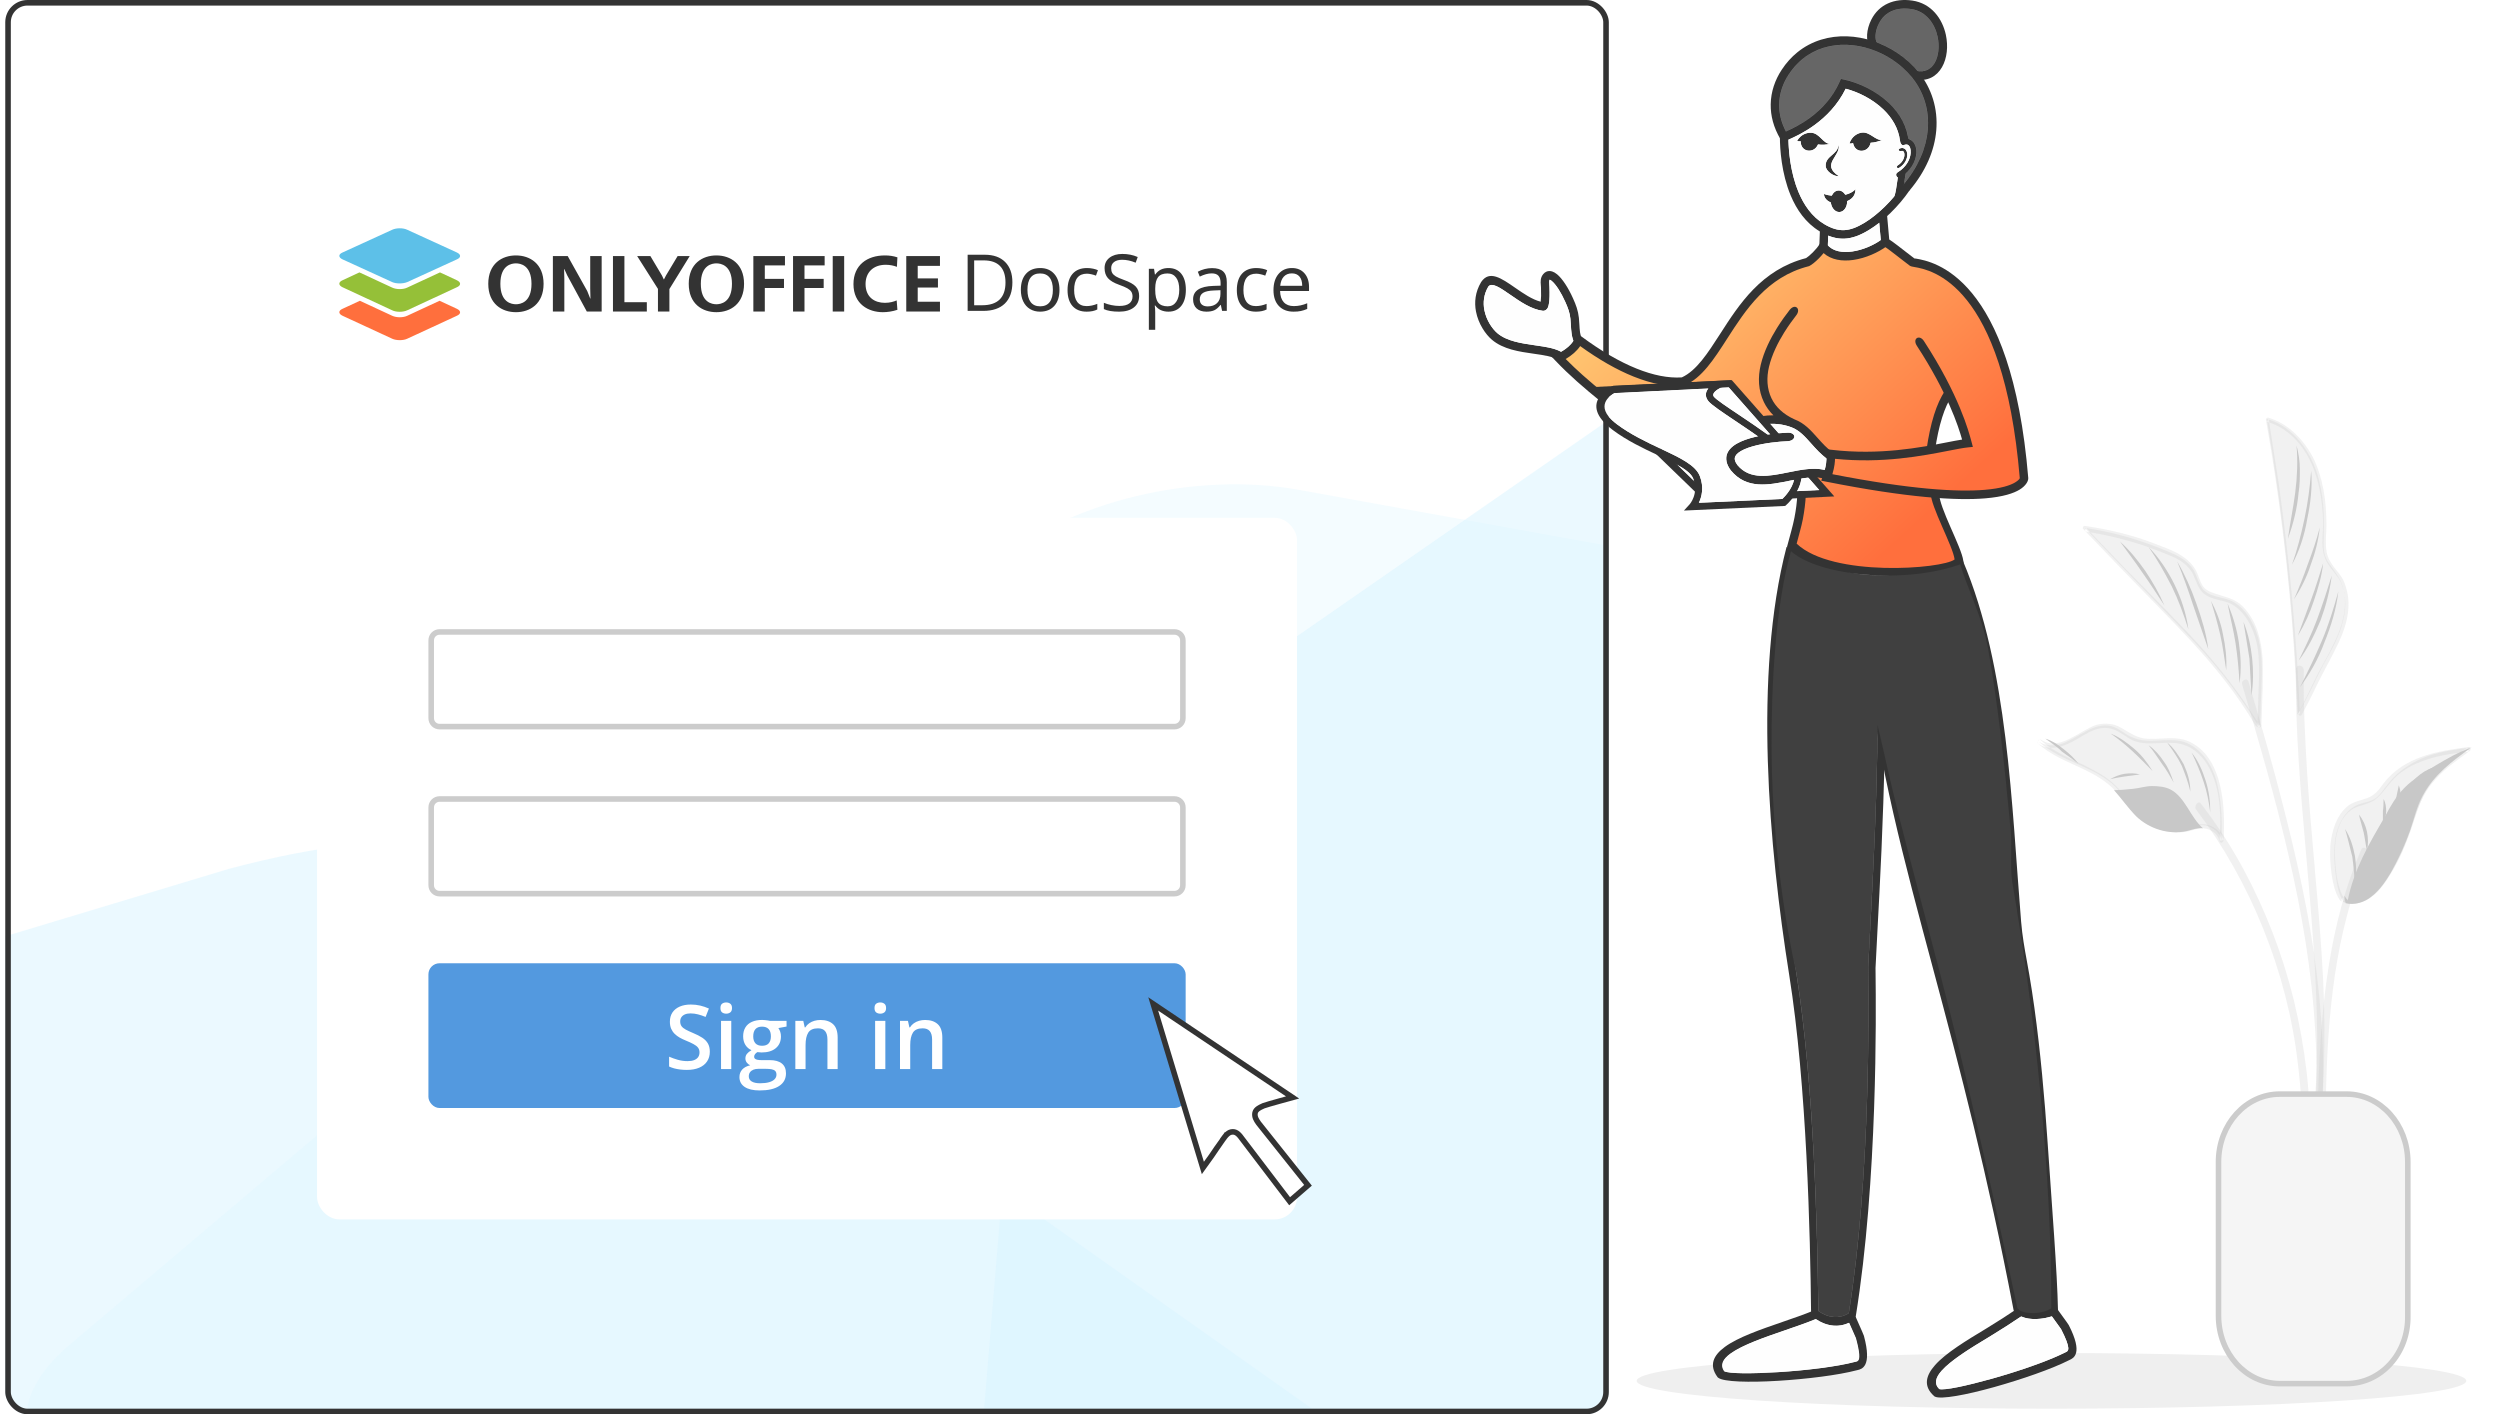 <svg width="449" height="254" viewBox="0 0 449 254" fill="none" xmlns="http://www.w3.org/2000/svg">
<g clip-path="url(#clip0_2052_129380)">
<path d="M368.444 253C409.59 253 442.944 250.761 442.944 248C442.944 245.239 409.59 243 368.444 243C327.299 243 293.944 245.239 293.944 248C293.944 250.761 327.299 253 368.444 253Z" fill="#EFEFEF"/>
<path opacity="0.239" fill-rule="evenodd" clip-rule="evenodd" d="M420.932 162.093C419.859 160.379 419.623 158.299 419.382 156.224C419.145 154.025 419.145 151.7 419.618 149.621C420.214 147.416 421.405 145.461 423.315 144.606C424.27 144.117 425.461 144.117 426.416 143.507C427.489 142.897 428.203 141.547 429.158 140.447C430.944 138.248 433.45 136.778 435.955 135.798C438.461 134.943 441.203 134.574 443.944 134.208C440.607 136.533 437.147 139.103 435.242 142.892C434.287 144.847 433.691 147.051 432.977 149.131C432.022 151.82 430.949 154.39 429.522 156.714C428.567 158.304 427.494 159.894 426.066 160.993C424.634 162.093 422.728 162.708 421.178 162.093H420.932Z" fill="#C8C8C8"/>
<path opacity="0.239" fill-rule="evenodd" clip-rule="evenodd" d="M421.012 161.363C420.302 160.182 419.948 158.88 419.712 157.579C419.475 156.042 419.357 154.62 419.357 153.083C419.357 150.365 419.948 147.286 422.075 145.634C423.021 144.808 424.321 144.688 425.384 144.217C426.566 143.862 427.275 143.036 428.102 142.09C428.93 141.028 429.757 139.962 430.702 139.131C431.766 138.305 432.83 137.594 434.012 137.119C436.966 135.817 440.157 135.342 443.348 134.991C443.348 134.756 443.23 134.521 443.112 134.28C439.566 136.763 435.784 139.482 433.893 143.742C432.83 146.105 432.239 148.708 431.175 151.076C430.23 153.439 429.048 155.806 427.512 157.819C426.093 160.182 423.612 162.074 421.012 161.363C420.539 161.128 420.302 161.839 420.775 161.954C425.621 163.376 428.93 157.934 430.939 153.914C432.121 151.551 432.948 149.063 433.775 146.58C434.602 144.097 435.666 141.85 437.439 139.957C439.212 137.945 441.457 136.408 443.584 134.871C443.821 134.636 443.821 134.16 443.348 134.16C437.912 134.871 431.884 135.817 428.102 140.663C427.275 141.845 426.448 142.911 425.03 143.382C423.73 143.852 422.548 143.972 421.484 144.919C419.593 146.576 418.766 149.294 418.53 151.897C418.412 153.669 418.53 155.446 418.766 157.103C419.002 158.64 419.357 160.297 420.184 161.599C420.657 162.189 421.248 161.834 421.012 161.363Z" fill="#C8C8C8"/>
<path opacity="0.239" fill-rule="evenodd" clip-rule="evenodd" d="M412.707 127.965C411.993 110.228 410.083 92.612 407.105 75.245C410.802 76.225 413.78 79.404 415.454 83.198C417.122 86.992 417.482 91.392 417.359 95.551C417.359 97.141 417.122 98.73 417.718 100.2C418.314 101.425 419.268 102.4 419.982 103.624C421.292 105.829 421.533 108.883 420.814 111.453C420.219 114.022 418.904 116.467 417.595 118.792C415.926 121.851 414.617 125.03 412.825 128.09L412.707 127.965Z" fill="#C8C8C8"/>
<path opacity="0.239" fill-rule="evenodd" clip-rule="evenodd" d="M413.061 127.965C412.466 114.143 411.151 100.32 409.246 86.743C408.651 82.829 408.055 79.034 407.459 75.245C407.341 75.365 407.223 75.61 407.1 75.735C410.201 76.59 412.82 78.914 414.494 81.974C416.399 85.398 417.117 89.682 417.235 93.716C417.235 95.676 416.876 97.755 417.354 99.59C417.831 101.425 419.14 102.525 420.095 103.994C422.123 107.544 420.932 111.948 419.259 115.372C418.304 117.452 417.112 119.411 416.039 121.486C414.966 123.69 414.011 125.77 412.82 127.97C412.584 128.34 413.179 128.825 413.416 128.34C414.489 126.38 415.444 124.425 416.399 122.466C417.354 120.511 418.427 118.672 419.377 116.717C421.164 113.292 422.596 109.258 421.287 105.339C421.045 104.484 420.691 103.749 420.095 103.015C419.5 102.28 418.904 101.545 418.427 100.69C417.354 98.855 417.831 96.411 417.831 94.206C417.831 90.047 417.235 85.888 415.448 82.219C413.662 78.794 410.802 75.98 407.341 75C407.105 75 406.864 75.245 406.982 75.49C409.369 88.947 411.038 102.645 411.988 116.347C412.224 120.261 412.466 124.176 412.584 127.97C412.347 128.455 413.061 128.455 413.061 127.965Z" fill="#C8C8C8"/>
<path opacity="0.239" fill-rule="evenodd" clip-rule="evenodd" d="M405.553 130.29C401.738 123.931 397.205 118.422 392.08 113.163C388.625 109.614 385.283 106.069 381.827 102.52C379.322 99.951 376.939 97.381 374.434 94.811C379.563 95.546 384.569 97.011 389.457 99.091C391.244 99.826 393.154 100.805 394.108 102.64C394.586 103.62 394.94 104.844 395.541 105.699C396.732 107.169 398.76 107.169 400.429 107.779C402.934 108.759 404.721 111.573 405.558 114.508C406.395 117.442 406.272 120.501 406.154 123.561C406.035 125.765 406.035 127.965 405.917 130.29H405.553Z" fill="#C8C8C8"/>
<path opacity="0.239" fill-rule="evenodd" clip-rule="evenodd" d="M405.792 130.169C402.69 125.155 399.117 120.506 395.302 116.222C391.128 111.573 386.599 107.169 382.188 102.645C379.683 100.075 377.182 97.386 374.677 94.816C374.558 95.061 374.436 95.306 374.436 95.426C378.132 96.036 381.829 96.896 385.403 98.116C387.072 98.726 388.74 99.34 390.409 100.075C391.718 100.685 393.151 101.665 393.865 103.135C394.578 104.604 394.82 106.069 396.247 106.929C397.438 107.664 398.989 107.784 400.298 108.274C403.158 109.498 404.827 112.923 405.427 116.102C405.787 118.427 405.787 120.871 405.669 123.196C405.55 125.64 405.55 127.965 405.427 130.289C405.427 130.779 406.141 130.779 406.141 130.289C406.26 128.09 406.26 125.885 406.382 123.561C406.382 121.361 406.501 119.281 406.264 117.202C405.905 113.777 404.714 110.473 402.213 108.394C400.904 107.414 399.471 107.169 398.039 106.679C397.325 106.434 396.488 106.189 395.893 105.579C395.297 104.969 395.056 103.989 394.701 103.135C393.392 99.83 389.813 98.73 386.953 97.631C382.902 96.041 378.61 95.061 374.436 94.451C374.076 94.451 373.958 94.941 374.199 95.061C378.61 99.71 383.02 104.234 387.431 108.763C391.605 113.047 395.774 117.327 399.471 122.096C401.499 124.665 403.404 127.48 405.073 130.289C405.55 130.904 406.151 130.534 405.792 130.169Z" fill="#C8C8C8"/>
<path opacity="0.239" fill-rule="evenodd" clip-rule="evenodd" d="M366.209 133.229C367.518 134.084 369.187 133.964 370.62 133.474C372.052 132.864 373.361 132.004 374.794 131.269C376.103 130.534 377.777 130.045 379.204 130.414C380.637 130.779 381.71 132.004 383.137 132.494C385.997 133.719 389.217 132.369 392.199 133.229C395.182 134.209 397.329 137.268 398.161 140.567C398.997 143.872 399.115 147.296 398.997 150.841C398.638 149.496 397.328 148.516 396.137 148.271C395.064 148.026 393.991 148.516 393.036 148.761C389.817 149.496 386.357 148.396 383.856 145.946C382.423 144.602 381.35 142.767 379.923 141.297C375.985 137.508 370.26 136.898 366.209 133.229Z" fill="#C8C8C8"/>
<path opacity="0.239" fill-rule="evenodd" clip-rule="evenodd" d="M366.091 133.594C368.714 135.308 371.692 133.594 374.08 132.124C375.512 131.269 377.058 130.534 378.731 130.779C380.282 131.024 381.473 132.124 382.782 132.859C385.642 134.204 388.625 132.979 391.604 133.594C394.227 134.204 396.255 136.408 397.328 139.098C398.879 142.767 398.879 147.046 398.638 150.965C398.879 150.965 399.115 150.965 399.352 150.84C398.992 149.616 398.16 148.886 397.205 148.396C396.014 147.786 394.818 148.031 393.509 148.396C390.885 149.006 388.261 148.761 385.879 147.296C383.496 145.826 382.064 143.137 380.036 141.177C378.249 139.343 376.103 138.363 373.957 137.263C371.451 136.038 368.709 134.938 366.563 132.979C366.209 132.614 365.731 133.104 366.091 133.594C369.787 136.898 374.675 137.633 378.608 140.812C380.755 142.527 382.064 145.096 384.092 146.926C385.997 148.516 388.384 149.371 390.767 149.496C391.362 149.496 392.076 149.496 392.672 149.371C393.509 149.251 394.341 148.881 395.177 148.761C396.61 148.641 398.278 149.496 398.633 151.085C398.751 151.45 399.229 151.45 399.347 150.965C399.706 144.971 399.229 136.528 393.745 133.474C391.003 131.884 387.902 132.984 385.042 132.619C383.492 132.374 382.182 131.394 380.868 130.659C379.558 129.924 378.126 129.804 376.576 130.169C373.475 131.149 369.901 135.063 366.559 132.859C366.091 132.739 365.731 133.349 366.091 133.594Z" fill="#C8C8C8"/>
<path opacity="0.239" fill-rule="evenodd" clip-rule="evenodd" d="M394.465 145.461C399.353 151.945 403.409 159.164 406.505 166.867C409.606 174.576 411.753 182.769 412.703 191.088C413.298 195.857 413.539 200.631 413.539 205.4C413.539 206.38 414.849 206.38 414.849 205.4C415.085 196.837 414.012 188.153 411.989 179.71C409.961 171.391 406.86 163.438 402.927 156.099C400.662 151.94 398.157 148.026 395.297 144.357C394.942 143.627 393.869 144.727 394.465 145.461Z" fill="#C8C8C8"/>
<path opacity="0.239" fill-rule="evenodd" clip-rule="evenodd" d="M402.689 122.951C405.667 133.104 408.65 143.257 411.032 153.655C413.415 163.928 415.206 174.451 415.802 184.969C416.161 190.963 416.161 196.957 415.566 202.826C415.448 203.805 416.875 203.805 416.875 202.826C417.712 192.183 417.112 181.54 415.566 171.022C414.015 160.504 411.51 150.106 408.768 139.828C407.217 133.954 405.549 128.33 403.88 122.581C403.762 121.606 402.452 122.096 402.689 122.951Z" fill="#C8C8C8"/>
<path opacity="0.239" fill-rule="evenodd" clip-rule="evenodd" d="M412.346 120.261C412.228 131.149 413.183 142.037 414.133 152.92C415.088 163.808 416.043 174.691 416.161 185.579C416.161 191.693 415.925 197.811 415.088 203.925C415.088 204.29 415.206 204.78 415.565 204.905C415.925 205.025 416.397 204.785 416.397 204.415C417.707 193.527 417.707 182.64 416.993 171.756C416.279 160.749 415.083 149.981 414.369 138.973C414.01 132.859 413.656 126.62 413.774 120.381C413.66 119.281 412.346 119.281 412.346 120.261Z" fill="#C8C8C8"/>
<path opacity="0.239" fill-rule="evenodd" clip-rule="evenodd" d="M417.594 207.354C417.712 192.922 417.83 178.365 421.527 164.418C422.482 160.624 423.673 156.954 425.224 153.41C425.583 152.555 424.387 151.695 424.032 152.675C418.431 165.642 416.88 180.32 416.403 194.507C416.284 198.791 416.166 203.07 416.166 207.35C416.28 208.334 417.594 208.334 417.594 207.354Z" fill="#C8C8C8"/>
<path fill-rule="evenodd" clip-rule="evenodd" d="M423.792 159.039C424.151 157.939 424.865 157.079 425.579 156.224C426.411 155.49 427.248 154.88 428.203 154.51C427.366 155.245 426.652 155.979 425.938 156.714C425.224 157.449 424.629 158.304 423.792 159.039Z" fill="#C8C8C8"/>
<path fill-rule="evenodd" clip-rule="evenodd" d="M425.582 153.775C426.06 152.305 426.892 151.085 427.965 150.106C428.92 149.126 430.111 148.271 431.42 147.906C430.347 148.761 429.274 149.621 428.319 150.596C427.369 151.575 426.414 152.675 425.582 153.775Z" fill="#C8C8C8"/>
<path fill-rule="evenodd" clip-rule="evenodd" d="M428.679 147.661C429.039 146.681 429.752 145.826 430.466 145.216C431.18 144.606 432.017 144.117 432.972 143.872C432.258 144.482 431.539 145.096 430.826 145.706C430.112 146.316 429.516 147.051 428.679 147.661Z" fill="#C8C8C8"/>
<path fill-rule="evenodd" clip-rule="evenodd" d="M421.168 148.886C422.123 150.355 422.596 151.945 422.955 153.78C423.191 155.494 423.314 157.329 422.955 159.039C422.837 157.324 422.719 155.614 422.478 153.9C422.005 152.065 421.646 150.475 421.168 148.886Z" fill="#C8C8C8"/>
<path fill-rule="evenodd" clip-rule="evenodd" d="M423.674 146.316C424.388 147.171 424.866 148.276 425.107 149.376C425.343 150.475 425.343 151.7 425.107 152.8C424.87 151.7 424.747 150.6 424.511 149.496C424.27 148.516 423.911 147.416 423.674 146.316Z" fill="#C8C8C8"/>
<path fill-rule="evenodd" clip-rule="evenodd" d="M428.084 143.502C428.443 144.112 428.561 144.971 428.561 145.701C428.561 146.436 428.32 147.291 427.966 147.906C427.966 147.051 427.966 146.436 427.966 145.701C428.084 144.971 428.084 144.237 428.084 143.502Z" fill="#C8C8C8"/>
<path fill-rule="evenodd" clip-rule="evenodd" d="M413.062 123.441C414.494 120.626 415.804 117.937 416.995 115.122C418.186 112.308 419.141 109.253 419.973 106.194C419.614 109.373 418.664 112.433 417.468 115.367C416.404 118.302 414.853 120.996 413.062 123.441Z" fill="#C8C8C8"/>
<path fill-rule="evenodd" clip-rule="evenodd" d="M412.824 118.671C414.015 116.227 415.206 113.777 416.161 111.208C417.116 108.638 417.948 106.069 418.785 103.379C418.426 106.194 417.712 108.883 416.757 111.453C415.684 114.022 414.493 116.467 412.824 118.671Z" fill="#C8C8C8"/>
<path fill-rule="evenodd" clip-rule="evenodd" d="M412.706 114.143C413.543 111.938 414.257 109.858 415.089 107.659C415.925 105.454 416.521 103.375 417.235 101.175C416.998 103.5 416.28 105.824 415.566 107.904C414.852 110.108 413.897 112.188 412.706 114.143Z" fill="#C8C8C8"/>
<path fill-rule="evenodd" clip-rule="evenodd" d="M411.988 107.664C412.943 105.459 413.775 103.38 414.493 101.305C415.325 99.105 416.044 97.025 416.639 94.701C416.398 97.025 415.803 99.35 414.971 101.55C414.257 103.745 413.184 105.824 411.988 107.664Z" fill="#C8C8C8"/>
<path fill-rule="evenodd" clip-rule="evenodd" d="M411.635 101.425C412.589 98.735 413.303 95.921 413.899 93.106C414.495 90.292 414.854 87.478 415.09 84.543C415.327 87.478 414.972 90.412 414.376 93.226C413.899 96.161 412.944 98.975 411.635 101.425Z" fill="#C8C8C8"/>
<path fill-rule="evenodd" clip-rule="evenodd" d="M410.914 96.776C411.273 93.961 411.869 91.272 412.224 88.457C412.583 85.643 412.701 82.828 412.46 80.019C412.819 81.364 413.056 82.833 413.056 84.298C413.056 85.768 413.056 87.112 412.814 88.577C412.583 91.272 411.869 94.081 410.914 96.776Z" fill="#C8C8C8"/>
<path fill-rule="evenodd" clip-rule="evenodd" d="M380.755 97.266C382.542 98.855 383.974 100.69 385.284 102.525C386.593 104.484 387.789 106.564 388.739 108.763C387.43 106.804 386.116 104.724 384.806 102.89C383.497 100.935 382.065 99.1 380.755 97.266Z" fill="#C8C8C8"/>
<path fill-rule="evenodd" clip-rule="evenodd" d="M385.88 98.24C387.785 100.2 389.335 102.52 390.531 104.969C391.723 107.414 392.678 110.228 393.037 113.043C392.2 110.353 391.25 107.784 390.059 105.334C388.74 102.769 387.43 100.445 385.88 98.24Z" fill="#C8C8C8"/>
<path fill-rule="evenodd" clip-rule="evenodd" d="M391.008 100.81C392.44 103.255 393.513 105.704 394.463 108.394C395.418 111.083 396.25 113.778 396.609 116.587C395.654 113.898 394.822 111.328 393.868 108.634C393.031 106.069 392.081 103.38 391.008 100.81Z" fill="#C8C8C8"/>
<path fill-rule="evenodd" clip-rule="evenodd" d="M397.089 107.904C398.044 109.738 398.876 111.818 399.235 113.898C399.712 116.102 399.949 118.182 399.83 120.381C399.471 118.182 399.235 116.102 398.757 114.023C398.28 111.943 397.684 109.863 397.089 107.904Z" fill="#C8C8C8"/>
<path fill-rule="evenodd" clip-rule="evenodd" d="M400.066 108.394C401.021 110.598 401.734 112.918 402.094 115.367C402.453 117.817 402.571 120.261 402.212 122.706C402.094 120.261 401.853 117.812 401.498 115.487C401.139 113.168 400.543 110.843 400.066 108.394Z" fill="#C8C8C8"/>
<path fill-rule="evenodd" clip-rule="evenodd" d="M402.93 111.698C403.766 113.778 404.239 115.977 404.48 118.182C404.717 120.381 404.717 122.706 404.362 124.91C404.244 122.711 404.121 120.506 404.003 118.307C403.643 115.977 403.284 113.898 402.93 111.698Z" fill="#C8C8C8"/>
<path fill-rule="evenodd" clip-rule="evenodd" d="M379.085 131.759C380.636 132.369 381.945 133.349 383.259 134.449C384.569 135.548 385.642 136.898 386.597 138.488C385.406 137.263 384.214 136.043 383.018 134.938C381.827 133.839 380.513 132.739 379.085 131.759Z" fill="#C8C8C8"/>
<path fill-rule="evenodd" clip-rule="evenodd" d="M385.88 133.839C386.953 134.573 387.908 135.673 388.622 136.773C389.458 137.873 389.931 139.218 390.409 140.567C389.695 139.343 389.099 138.243 388.262 137.143C387.43 135.918 386.717 134.818 385.88 133.839Z" fill="#C8C8C8"/>
<path fill-rule="evenodd" clip-rule="evenodd" d="M389.217 133.349C390.409 134.329 391.363 135.793 392.195 137.263C392.909 138.853 393.387 140.443 393.387 142.157C393.027 140.567 392.432 138.978 391.836 137.508C391.127 136.038 390.172 134.694 389.217 133.349Z" fill="#C8C8C8"/>
<path fill-rule="evenodd" clip-rule="evenodd" d="M393.626 135.183C394.817 136.653 395.536 138.363 396.132 140.197C396.727 142.032 396.968 143.992 396.968 145.946C396.732 144.112 396.373 142.157 395.777 140.442C395.177 138.608 394.463 136.898 393.626 135.183Z" fill="#C8C8C8"/>
<path fill-rule="evenodd" clip-rule="evenodd" d="M378.962 139.952C379.799 139.463 380.749 139.098 381.586 138.973C382.541 138.848 383.496 138.848 384.328 139.093C383.373 139.213 382.541 139.338 381.586 139.458C380.754 139.587 379.917 139.712 378.962 139.952Z" fill="#C8C8C8"/>
<path fill-rule="evenodd" clip-rule="evenodd" d="M392.795 149.251C393.75 149.006 394.705 148.641 395.655 148.761C393.39 146.806 392.436 143.132 389.812 141.787C388.857 141.297 387.666 141.177 386.474 141.177C385.401 141.177 384.328 141.542 383.137 141.667C381.946 141.787 380.754 141.912 379.681 141.912C380.991 143.382 382.187 145.091 383.614 146.561C385.997 148.886 389.576 149.986 392.795 149.251Z" fill="#C8C8C8"/>
<path fill-rule="evenodd" clip-rule="evenodd" d="M443.704 134.329C441.558 135.063 439.412 136.288 437.384 137.508C435.478 138.733 433.45 139.833 431.782 141.547C430.349 143.017 429.276 144.851 428.326 146.686C425.584 151.335 422.724 156.229 421.651 161.733L421.056 160.878C421.056 161.368 421.174 161.858 421.292 162.223C422.843 162.588 424.629 162.098 425.944 160.998C427.376 159.899 428.449 158.309 429.399 156.719C430.709 154.395 431.905 151.825 432.855 149.136C433.569 147.056 434.046 144.856 435.119 142.897C437.147 139.098 440.485 136.653 443.704 134.329Z" fill="#C8C8C8"/>
<path d="M432.442 236.305H432.442L432.442 236.314C432.559 243.096 427.608 248.5 421.44 248.5H409.447C403.408 248.5 398.444 243.099 398.444 236.305V208.695C398.444 201.896 403.403 196.5 409.447 196.5H421.44C427.478 196.5 432.442 201.901 432.442 208.695V236.305Z" fill="#F5F5F5" stroke="#CCCCCC"/>
<path fill-rule="evenodd" clip-rule="evenodd" d="M367.34 132.657C368.531 133.022 369.486 133.637 370.559 134.492C371.632 135.347 372.469 136.082 373.301 137.181C372.346 136.447 371.391 135.712 370.318 134.982C369.368 134.007 368.295 133.392 367.34 132.657Z" fill="#C8C8C8"/>
<path fill-rule="evenodd" clip-rule="evenodd" d="M432.257 141.912C432.853 140.812 433.689 139.832 434.64 139.098C435.594 138.363 436.667 137.873 437.74 137.628C436.786 138.238 435.835 138.973 434.881 139.708C433.926 140.322 433.089 141.177 432.257 141.912Z" fill="#C8C8C8"/>
<path fill-rule="evenodd" clip-rule="evenodd" d="M430.827 141.057C431.063 141.667 431.186 142.282 431.063 142.892C430.945 143.502 430.704 144.116 430.227 144.482C430.227 143.872 430.345 143.257 430.463 142.767C430.591 142.157 430.709 141.667 430.827 141.057Z" fill="#C8C8C8"/>
<g clip-path="url(#clip1_2052_129380)">
<rect x="0.944" width="288" height="254" rx="4" fill="white"/>
<path fill-rule="evenodd" clip-rule="evenodd" d="M70.463 60.845L61.516 56.709C60.754 56.348 60.754 55.79 61.516 55.462L64.631 54.017L70.429 56.709C71.192 57.07 72.418 57.07 73.147 56.709L78.945 54.017L82.06 55.462C82.822 55.823 82.822 56.381 82.06 56.709L73.113 60.845C72.418 61.174 71.192 61.174 70.463 60.845Z" fill="#FF6F3D"/>
<path fill-rule="evenodd" clip-rule="evenodd" d="M70.433 55.727L61.514 51.586C60.754 51.224 60.754 50.665 61.514 50.337L64.553 48.923L70.433 51.651C71.193 52.013 72.416 52.013 73.142 51.651L79.022 48.923L82.062 50.337C82.822 50.698 82.822 51.257 82.062 51.586L73.142 55.727C72.383 56.088 71.16 56.088 70.433 55.727Z" fill="#95C038"/>
<path fill-rule="evenodd" clip-rule="evenodd" d="M70.433 50.661L61.514 46.58C60.754 46.223 60.754 45.673 61.514 45.349L70.433 41.267C71.193 40.911 72.416 40.911 73.142 41.267L82.062 45.349C82.822 45.705 82.822 46.256 82.062 46.58L73.142 50.661C72.383 50.985 71.16 50.985 70.433 50.661Z" fill="#5DC0E8"/>
<path fill-rule="evenodd" clip-rule="evenodd" d="M203.623 55.23C204.266 54.733 204.588 54.041 204.588 53.154C204.588 52.464 204.388 51.903 203.989 51.471C203.594 51.038 202.868 50.633 201.812 50.256C201.183 50.031 200.714 49.827 200.407 49.642C200.104 49.454 199.888 49.249 199.759 49.029C199.631 48.803 199.566 48.516 199.566 48.166C199.566 47.693 199.741 47.322 200.09 47.056C200.439 46.789 200.923 46.656 201.543 46.656C202.329 46.656 203.137 46.83 203.968 47.18L204.333 46.159C203.493 45.791 202.572 45.607 201.571 45.607C200.611 45.607 199.84 45.837 199.256 46.297C198.673 46.757 198.382 47.375 198.382 48.153C198.382 48.893 198.581 49.493 198.981 49.953C199.385 50.413 200.055 50.811 200.992 51.146C201.663 51.385 202.161 51.599 202.487 51.788C202.818 51.976 203.052 52.183 203.19 52.409C203.332 52.629 203.403 52.914 203.403 53.264C203.403 53.793 203.206 54.207 202.811 54.506C202.416 54.8 201.828 54.947 201.047 54.947C200.57 54.947 200.088 54.897 199.601 54.795C199.114 54.694 198.664 54.556 198.251 54.381V55.513C198.894 55.821 199.812 55.975 201.006 55.975C202.108 55.975 202.981 55.727 203.623 55.23ZM180.469 54.519C181.374 53.636 181.826 52.363 181.826 50.698C181.826 49.139 181.392 47.925 180.524 47.056C179.656 46.187 178.439 45.752 176.874 45.752H173.788V55.837H176.577C178.272 55.837 179.569 55.398 180.469 54.519ZM179.594 47.766C180.256 48.433 180.586 49.424 180.586 50.739C180.586 52.087 180.235 53.105 179.532 53.795C178.83 54.48 177.78 54.823 176.384 54.823H174.959V46.766H176.66C177.96 46.766 178.938 47.099 179.594 47.766ZM189.351 54.94C189.971 54.246 190.281 53.282 190.281 52.05C190.281 50.85 189.969 49.898 189.344 49.194C188.724 48.49 187.886 48.139 186.83 48.139C185.737 48.139 184.883 48.484 184.268 49.173C183.653 49.859 183.345 50.818 183.345 52.05C183.345 52.846 183.487 53.54 183.772 54.133C184.057 54.726 184.461 55.182 184.984 55.499C185.508 55.816 186.107 55.975 186.782 55.975C187.875 55.975 188.731 55.63 189.351 54.94ZM185.108 54.257C184.723 53.751 184.53 53.016 184.53 52.05C184.53 51.075 184.72 50.342 185.101 49.849C185.482 49.357 186.047 49.111 186.796 49.111C187.553 49.111 188.125 49.362 188.511 49.863C188.901 50.36 189.096 51.089 189.096 52.05C189.096 53.02 188.901 53.758 188.511 54.264C188.125 54.765 187.558 55.016 186.81 55.016C186.061 55.016 185.494 54.763 185.108 54.257ZM195.168 55.975C194.075 55.975 193.228 55.639 192.627 54.968C192.03 54.292 191.731 53.337 191.731 52.105C191.731 50.84 192.034 49.863 192.64 49.173C193.251 48.484 194.119 48.139 195.244 48.139C195.607 48.139 195.97 48.178 196.332 48.256C196.695 48.334 196.98 48.426 197.187 48.532L196.835 49.505C196.583 49.403 196.307 49.321 196.009 49.256C195.71 49.187 195.446 49.153 195.217 49.153C193.683 49.153 192.916 50.132 192.916 52.091C192.916 53.02 193.102 53.733 193.474 54.23C193.85 54.726 194.406 54.975 195.141 54.975C195.77 54.975 196.415 54.839 197.076 54.568V55.582C196.571 55.844 195.935 55.975 195.168 55.975ZM209.847 55.975C209.356 55.975 208.906 55.885 208.497 55.706C208.093 55.522 207.753 55.241 207.477 54.864H207.395C207.45 55.306 207.477 55.724 207.477 56.12V59.231H206.334V48.277H207.264L207.422 49.311H207.477C207.771 48.898 208.113 48.599 208.504 48.415C208.894 48.231 209.342 48.139 209.847 48.139C210.848 48.139 211.619 48.481 212.161 49.166C212.708 49.852 212.981 50.813 212.981 52.05C212.981 53.292 212.703 54.257 212.148 54.947C211.596 55.632 210.83 55.975 209.847 55.975ZM209.682 49.111C208.91 49.111 208.352 49.325 208.008 49.753C207.663 50.181 207.487 50.861 207.477 51.795V52.05C207.477 53.112 207.654 53.873 208.008 54.333C208.361 54.788 208.929 55.016 209.709 55.016C210.361 55.016 210.871 54.752 211.238 54.223C211.61 53.694 211.796 52.965 211.796 52.036C211.796 51.093 211.61 50.371 211.238 49.87C210.871 49.364 210.352 49.111 209.682 49.111ZM219.259 54.761L219.487 55.837H220.334V50.677C220.334 49.794 220.116 49.153 219.68 48.753C219.248 48.353 218.582 48.153 217.682 48.153C217.237 48.153 216.791 48.21 216.346 48.325C215.905 48.44 215.499 48.599 215.127 48.801L215.478 49.677C216.272 49.291 216.984 49.098 217.613 49.098C218.173 49.098 218.58 49.24 218.832 49.525C219.09 49.806 219.218 50.243 219.218 50.836V51.305L217.937 51.346C215.499 51.42 214.279 52.22 214.279 53.747C214.279 54.46 214.491 55.009 214.913 55.395C215.34 55.782 215.928 55.975 216.676 55.975C217.237 55.975 217.703 55.892 218.075 55.727C218.451 55.556 218.828 55.234 219.204 54.761H219.259ZM218.578 54.444C218.173 54.834 217.616 55.03 216.904 55.03C216.454 55.03 216.103 54.922 215.85 54.706C215.602 54.489 215.478 54.175 215.478 53.761C215.478 53.232 215.678 52.843 216.077 52.595C216.481 52.342 217.138 52.199 218.047 52.167L219.191 52.119V52.802C219.191 53.505 218.986 54.053 218.578 54.444ZM225.572 55.975C224.48 55.975 223.632 55.639 223.031 54.968C222.434 54.292 222.135 53.337 222.135 52.105C222.135 50.84 222.438 49.863 223.045 49.173C223.655 48.484 224.523 48.139 225.648 48.139C226.011 48.139 226.374 48.178 226.737 48.256C227.099 48.334 227.384 48.426 227.591 48.532L227.239 49.505C226.987 49.403 226.711 49.321 226.413 49.256C226.114 49.187 225.85 49.153 225.621 49.153C224.087 49.153 223.32 50.132 223.32 52.091C223.32 53.02 223.506 53.733 223.878 54.23C224.255 54.726 224.81 54.975 225.545 54.975C226.174 54.975 226.819 54.839 227.48 54.568V55.582C226.975 55.844 226.339 55.975 225.572 55.975ZM229.681 54.954C230.329 55.635 231.21 55.975 232.326 55.975C232.836 55.975 233.27 55.936 233.628 55.858C233.991 55.784 234.374 55.66 234.778 55.485V54.464C233.984 54.804 233.18 54.975 232.368 54.975C231.596 54.975 230.997 54.745 230.57 54.285C230.147 53.825 229.925 53.151 229.902 52.264H235.102V51.539C235.102 50.519 234.827 49.698 234.276 49.077C233.725 48.452 232.976 48.139 232.03 48.139C231.02 48.139 230.214 48.497 229.612 49.215C229.015 49.932 228.717 50.9 228.717 52.119C228.717 53.328 229.038 54.273 229.681 54.954ZM230.563 49.691C230.926 49.295 231.41 49.098 232.016 49.098C232.613 49.098 233.073 49.291 233.394 49.677C233.715 50.059 233.876 50.611 233.876 51.333H229.929C229.994 50.633 230.205 50.086 230.563 49.691ZM87.693 50.972C87.693 47.356 90.155 45.875 92.66 45.875C95.165 45.875 97.627 47.356 97.627 50.972C97.627 54.588 95.165 56.069 92.66 56.069C90.155 56.069 87.693 54.588 87.693 50.972ZM95.455 50.972C95.455 47.598 93.428 47.299 92.66 47.299C91.893 47.299 89.865 47.598 89.865 50.972C89.865 54.346 91.893 54.645 92.66 54.645C93.428 54.645 95.455 54.346 95.455 50.972ZM101.354 55.955H99.298V45.989H101.962L105.467 52.268L106.003 53.62H106.046L106.003 51.855V45.989H108.059V55.955H105.394L101.861 49.435L101.354 48.324H101.311L101.354 50.09V55.955ZM110.088 55.955H116.17V54.275H112.144V45.989H110.088V55.955ZM118.168 51.883L114.432 45.989H116.807L118.892 49.492L119.211 50.175H119.254L119.602 49.492L121.702 45.989H123.874L120.225 51.912V55.955H118.168V51.883ZM128.665 45.875C126.16 45.875 123.698 47.356 123.698 50.972C123.698 54.588 126.16 56.069 128.665 56.069C131.17 56.069 133.632 54.588 133.632 50.972C133.632 47.356 131.17 45.875 128.665 45.875ZM128.665 47.299C129.432 47.299 131.46 47.598 131.46 50.972C131.46 54.346 129.432 54.645 128.665 54.645C127.897 54.645 125.87 54.346 125.87 50.972C125.87 47.598 127.897 47.299 128.665 47.299ZM137.359 55.955H135.302V45.989H140.979V47.669H137.359V50.09H140.805V51.727H137.359V55.955ZM142.43 55.955H144.486V51.727H147.932V50.09H144.486V47.669H148.106V45.989H142.43V55.955ZM151.613 55.955H149.557V45.989H151.613V55.955ZM161.044 53.948C160.537 54.175 159.827 54.389 158.929 54.389C157.105 54.389 155.454 53.407 155.454 51.001C155.454 48.965 156.801 47.555 159.074 47.555C159.842 47.555 160.493 47.698 161.087 47.925L161.174 46.217C160.407 45.975 159.726 45.875 158.929 45.875C155.744 45.875 153.282 47.598 153.282 51.029C153.282 54.66 156.033 56.069 158.553 56.069C159.364 56.069 160.276 55.941 161.174 55.642L161.044 53.948ZM168.818 55.955H162.765V45.989H168.818V47.755H164.822V50.004H168.456V51.641H164.822V54.19H168.818V55.955Z" fill="#333333"/>
<path opacity="0.5" fill-rule="evenodd" clip-rule="evenodd" d="M41.068 156.056L-161.387 217.09C-178.956 222.482 -180.832 234.698 -165.58 244.395L12.51 364.425C30.677 377.792 47.953 382.772 74.555 373.093L276.717 312.336C294.286 306.944 296.162 294.729 280.91 285.031L110.871 164.797C92.601 150.761 74.292 147.215 41.068 156.056Z" fill="#D9F4FF"/>
<path opacity="0.3" fill-rule="evenodd" clip-rule="evenodd" d="M232.654 87.865L442.327 125.769C460.238 129.184 463.411 141.029 449.42 152.246L286.788 289.924C272.984 301.838 247.474 308.674 230.253 305.075L20.58 267.171C2.669 263.756 -0.504 251.911 13.487 240.694L176.119 103.016C192.168 89.046 215.62 84.963 232.654 87.865Z" fill="#D9F4FF"/>
<path opacity="0.5" fill-rule="evenodd" clip-rule="evenodd" d="M182.877 179.404L165.217 391.772C163.879 409.959 174.497 416.09 188.951 405.477L364.011 283.997C379.09 273.745 392.295 250.87 393.275 233.301L410.935 20.933C412.273 2.746 401.655 -3.385 387.201 7.228L212.141 128.708C194.495 140.597 184.482 162.196 182.877 179.404Z" fill="#D9F4FF"/>
<g filter="url(#filter0_d_2052_129380)">
<rect x="56.944" y="86" width="176" height="126" rx="4" fill="white"/>
<path d="M212.444 122C212.444 122.828 211.773 123.5 210.944 123.5H78.944C78.116 123.5 77.444 122.828 77.444 122V108C77.444 107.172 78.116 106.5 78.944 106.5H210.944C211.773 106.5 212.444 107.172 212.444 108L212.444 122Z" fill="white" stroke="#CCCCCC"/>
<path d="M212.444 152C212.444 152.828 211.773 153.5 210.944 153.5H78.944C78.116 153.5 77.444 152.828 77.444 152V138C77.444 137.172 78.116 136.5 78.944 136.5H210.944C211.773 136.5 212.444 137.172 212.444 138L212.444 152Z" fill="white" stroke="#CCCCCC"/>
<rect x="76.944" y="166" width="136" height="26" rx="2" fill="#5399DF"/>
<path d="M127.483 181.891C127.483 182.568 127.317 183.151 126.983 183.641C126.655 184.13 126.181 184.505 125.562 184.766C124.947 185.026 124.213 185.156 123.358 185.156C122.942 185.156 122.543 185.133 122.163 185.086C121.783 185.039 121.424 184.971 121.085 184.883C120.752 184.789 120.447 184.677 120.171 184.547V182.781C120.634 182.984 121.153 183.169 121.726 183.336C122.299 183.497 122.882 183.578 123.476 183.578C123.96 183.578 124.361 183.516 124.679 183.391C125.002 183.26 125.241 183.078 125.397 182.844C125.554 182.604 125.632 182.326 125.632 182.008C125.632 181.669 125.541 181.383 125.358 181.148C125.176 180.914 124.9 180.701 124.53 180.508C124.166 180.31 123.707 180.099 123.155 179.875C122.78 179.724 122.421 179.552 122.077 179.359C121.739 179.167 121.437 178.94 121.171 178.68C120.905 178.419 120.694 178.112 120.538 177.758C120.387 177.398 120.312 176.977 120.312 176.492C120.312 175.846 120.465 175.294 120.772 174.836C121.085 174.378 121.522 174.026 122.085 173.781C122.653 173.536 123.314 173.414 124.069 173.414C124.668 173.414 125.231 173.477 125.757 173.602C126.288 173.727 126.809 173.904 127.319 174.133L126.726 175.641C126.257 175.448 125.801 175.294 125.358 175.18C124.921 175.065 124.473 175.008 124.015 175.008C123.619 175.008 123.283 175.068 123.007 175.188C122.731 175.307 122.52 175.477 122.374 175.695C122.233 175.909 122.163 176.164 122.163 176.461C122.163 176.794 122.244 177.076 122.405 177.305C122.572 177.529 122.827 177.734 123.171 177.922C123.52 178.109 123.968 178.318 124.515 178.547C125.145 178.807 125.679 179.081 126.116 179.367C126.559 179.654 126.897 179.997 127.132 180.398C127.366 180.794 127.483 181.292 127.483 181.891ZM131.335 176.352V185H129.499V176.352H131.335ZM130.429 173.039C130.71 173.039 130.952 173.115 131.155 173.266C131.364 173.417 131.468 173.677 131.468 174.047C131.468 174.411 131.364 174.672 131.155 174.828C130.952 174.979 130.71 175.055 130.429 175.055C130.137 175.055 129.89 174.979 129.687 174.828C129.489 174.672 129.39 174.411 129.39 174.047C129.39 173.677 129.489 173.417 129.687 173.266C129.89 173.115 130.137 173.039 130.429 173.039ZM136.437 188.844C135.265 188.844 134.366 188.633 133.741 188.211C133.116 187.789 132.804 187.198 132.804 186.438C132.804 185.906 132.97 185.456 133.304 185.086C133.637 184.721 134.114 184.469 134.733 184.328C134.499 184.224 134.296 184.062 134.124 183.844C133.957 183.62 133.874 183.372 133.874 183.102C133.874 182.779 133.965 182.503 134.147 182.273C134.33 182.044 134.603 181.823 134.968 181.609C134.515 181.417 134.15 181.104 133.874 180.672C133.603 180.234 133.468 179.721 133.468 179.133C133.468 178.508 133.601 177.977 133.866 177.539C134.132 177.096 134.52 176.76 135.03 176.531C135.541 176.297 136.158 176.18 136.882 176.18C137.038 176.18 137.207 176.19 137.39 176.211C137.577 176.227 137.749 176.247 137.905 176.273C138.067 176.294 138.189 176.318 138.272 176.344H141.265V177.367L139.796 177.641C139.937 177.839 140.049 178.065 140.132 178.32C140.215 178.57 140.257 178.844 140.257 179.141C140.257 180.036 139.947 180.742 139.327 181.258C138.713 181.768 137.864 182.023 136.78 182.023C136.52 182.013 136.267 181.992 136.022 181.961C135.835 182.076 135.692 182.203 135.593 182.344C135.494 182.479 135.444 182.633 135.444 182.805C135.444 182.945 135.494 183.06 135.593 183.148C135.692 183.232 135.838 183.294 136.03 183.336C136.228 183.378 136.468 183.398 136.749 183.398H138.241C139.189 183.398 139.913 183.599 140.413 184C140.913 184.401 141.163 184.99 141.163 185.766C141.163 186.75 140.757 187.508 139.944 188.039C139.132 188.576 137.963 188.844 136.437 188.844ZM136.507 187.555C137.147 187.555 137.687 187.492 138.124 187.367C138.562 187.242 138.892 187.062 139.116 186.828C139.34 186.599 139.452 186.326 139.452 186.008C139.452 185.727 139.382 185.51 139.241 185.359C139.101 185.208 138.89 185.104 138.608 185.047C138.327 184.99 137.978 184.961 137.562 184.961H136.202C135.864 184.961 135.564 185.013 135.304 185.117C135.043 185.227 134.84 185.383 134.694 185.586C134.554 185.789 134.483 186.034 134.483 186.32C134.483 186.716 134.658 187.021 135.007 187.234C135.361 187.448 135.861 187.555 136.507 187.555ZM136.866 180.82C137.403 180.82 137.801 180.674 138.062 180.383C138.322 180.086 138.452 179.669 138.452 179.133C138.452 178.549 138.317 178.112 138.046 177.82C137.78 177.529 137.384 177.383 136.858 177.383C136.343 177.383 135.95 177.531 135.679 177.828C135.413 178.125 135.28 178.565 135.28 179.148C135.28 179.674 135.413 180.086 135.679 180.383C135.95 180.674 136.345 180.82 136.866 180.82ZM147.351 176.188C148.325 176.188 149.082 176.44 149.624 176.945C150.171 177.445 150.444 178.25 150.444 179.359V185H148.608V179.703C148.608 179.031 148.47 178.529 148.194 178.195C147.918 177.857 147.491 177.688 146.913 177.688C146.075 177.688 145.491 177.945 145.163 178.461C144.84 178.977 144.679 179.724 144.679 180.703V185H142.843V176.352H144.272L144.53 177.523H144.632C144.819 177.221 145.051 176.974 145.327 176.781C145.608 176.583 145.921 176.435 146.265 176.336C146.614 176.237 146.976 176.188 147.351 176.188ZM159.007 176.352V185H157.171V176.352H159.007ZM158.101 173.039C158.382 173.039 158.624 173.115 158.827 173.266C159.035 173.417 159.14 173.677 159.14 174.047C159.14 174.411 159.035 174.672 158.827 174.828C158.624 174.979 158.382 175.055 158.101 175.055C157.809 175.055 157.562 174.979 157.358 174.828C157.16 174.672 157.062 174.411 157.062 174.047C157.062 173.677 157.16 173.417 157.358 173.266C157.562 173.115 157.809 173.039 158.101 173.039ZM166.147 176.188C167.121 176.188 167.879 176.44 168.421 176.945C168.968 177.445 169.241 178.25 169.241 179.359V185H167.405V179.703C167.405 179.031 167.267 178.529 166.991 178.195C166.715 177.857 166.288 177.688 165.71 177.688C164.871 177.688 164.288 177.945 163.96 178.461C163.637 178.977 163.476 179.724 163.476 180.703V185H161.64V176.352H163.069L163.327 177.523H163.429C163.616 177.221 163.848 176.974 164.124 176.781C164.405 176.583 164.718 176.435 165.062 176.336C165.41 176.237 165.772 176.188 166.147 176.188Z" fill="white"/>
</g>
<path d="M231.098 197.394L232.15 197.105L231.244 196.497L208.28 181.085L207.117 180.304L207.523 181.645L215.742 208.799L216.035 209.768L216.626 208.947L217.594 207.602L217.594 207.602L217.596 207.598C217.848 207.242 218.1 206.863 218.356 206.48C218.412 206.396 218.468 206.311 218.525 206.227C218.841 205.754 219.167 205.272 219.522 204.792L219.522 204.793L219.528 204.784C220.17 203.875 220.629 203.281 221.415 203.281C222.092 203.281 222.558 203.776 223.182 204.659L223.187 204.666L223.193 204.673L231.291 215.316L231.614 215.74L232.017 215.391L234.556 213.192L234.919 212.878L234.62 212.502L226.055 201.75C226.027 201.71 225.998 201.667 225.967 201.623C225.668 201.193 225.249 200.589 225.414 199.835C225.494 199.516 225.715 199.272 226.021 199.066C226.25 198.912 226.469 198.81 226.684 198.711C226.767 198.673 226.849 198.635 226.931 198.595C227.682 198.344 228.367 198.153 229.006 197.975C229.269 197.902 229.525 197.83 229.774 197.758L231.098 197.394Z" fill="white" stroke="#333333"/>
</g>
<rect x="1.444" y="0.5" width="287" height="253" rx="3.5" stroke="#333333"/>
<path fill-rule="evenodd" clip-rule="evenodd" d="M352.001 100.921C352.427 102.57 353.135 104.386 353.91 106.362C355.102 109.404 356.442 112.831 357.131 116.633C357.958 121.214 358.681 126.284 359.341 131.72C360.002 137.151 360.595 142.948 361.16 148.994C361.294 150.407 361.275 151.835 361.26 153.282C361.241 154.945 361.227 156.622 361.433 158.295C363.629 171.032 365.428 184.591 366.658 197.981C367.83 210.756 368.481 223.378 368.462 234.976V235.005L368.438 235.019C368.046 235.279 367.562 235.481 367.036 235.63C366.495 235.779 365.907 235.865 365.318 235.884C364.725 235.903 364.141 235.851 363.615 235.721C363.122 235.601 362.681 235.413 362.337 235.149L362.323 235.139L362.318 235.12C362.131 234.274 361.839 232.919 361.456 231.126C359.786 223.335 356.336 207.257 351.987 189.166C349.953 180.697 347.622 171.887 345.397 163.457C342.684 153.19 340.124 143.486 338.406 135.618L337.258 130.639C337.167 143.953 336.42 157.872 335.932 166.932L335.918 167.182C335.774 169.84 335.655 172.065 335.583 173.771C335.578 173.887 335.583 174.319 335.592 175.035V175.088C335.664 181.62 335.994 211.55 332.095 235.87L332.09 235.894L332.071 235.908C331.63 236.182 331.19 236.365 330.759 236.471C330.281 236.591 329.812 236.62 329.367 236.586C328.845 236.548 328.352 236.418 327.907 236.245C327.372 236.033 326.907 235.754 326.544 235.481L326.525 235.466V235.442C326.486 231.929 326.419 227.641 326.29 222.893C326.161 218.144 325.974 212.924 325.692 207.541C325.405 202.033 325.027 196.347 324.515 190.791C324.008 185.235 323.371 179.813 322.577 174.838C322.567 174.766 322.519 174.56 322.448 174.223C321.72 170.859 318.246 154.738 318.122 134.681C318.083 128.5 318.294 120.988 319.017 113.816C319.581 108.207 320.457 102.805 321.768 98.407L321.787 98.345L321.845 98.378C323.988 99.575 326.276 100.729 328.606 101.608C330.937 102.488 333.31 103.098 335.616 103.218C338.339 103.358 341.048 103.199 343.651 102.824C346.584 102.406 349.388 101.719 351.929 100.892L351.982 100.873L352.001 100.921ZM353.81 106.4C353.044 104.439 352.336 102.642 351.91 101.003C349.379 101.825 346.589 102.507 343.665 102.925C341.057 103.295 338.344 103.459 335.612 103.319C333.291 103.199 330.908 102.589 328.568 101.704C326.252 100.83 323.979 99.686 321.849 98.499C320.548 102.877 319.677 108.246 319.117 113.826C318.394 120.992 318.184 128.5 318.222 134.681C318.347 154.724 321.821 170.835 322.543 174.199C322.615 174.536 322.658 174.742 322.672 174.819C323.467 179.799 324.103 185.22 324.61 190.781C325.118 196.342 325.501 202.028 325.788 207.536C326.065 212.919 326.257 218.139 326.386 222.893C326.515 227.632 326.582 231.909 326.62 235.418C326.974 235.682 327.419 235.952 327.936 236.153C328.372 236.322 328.855 236.447 329.367 236.485C329.802 236.519 330.262 236.49 330.726 236.37C331.142 236.264 331.563 236.091 331.989 235.831C335.884 211.521 335.554 181.615 335.482 175.088V175.035C335.473 174.314 335.468 173.882 335.473 173.767C335.545 172.055 335.664 169.83 335.808 167.177L335.822 166.927C336.315 157.761 337.076 143.64 337.152 130.197L337.157 129.754L338.507 135.594C340.22 143.457 342.785 153.166 345.493 163.433C347.718 171.858 350.044 180.659 352.082 189.142C356.437 207.243 359.882 223.316 361.552 231.107C361.935 232.895 362.227 234.25 362.409 235.082C362.739 235.327 363.16 235.509 363.634 235.625C364.151 235.75 364.725 235.803 365.309 235.788C365.888 235.769 366.471 235.687 367.003 235.538C367.51 235.399 367.974 235.202 368.352 234.957C368.371 223.368 367.72 210.761 366.548 198C365.323 184.615 363.524 171.056 361.322 158.319V158.314C361.117 156.632 361.131 154.95 361.15 153.287C361.165 151.845 361.179 150.417 361.05 149.014C360.485 142.977 359.892 137.18 359.231 131.739C358.571 126.308 357.848 121.238 357.021 116.662C356.341 112.855 355.001 109.438 353.81 106.4Z" fill="#404040"/>
<path fill-rule="evenodd" clip-rule="evenodd" d="M337.209 130.033C337.137 143.53 336.372 157.732 335.879 166.932C335.73 169.691 335.606 172.003 335.529 173.757C335.525 173.877 335.529 174.329 335.539 175.079C335.611 181.606 335.941 211.535 332.041 235.855C331.122 236.423 330.203 236.591 329.366 236.528C328.222 236.442 327.227 235.932 326.572 235.432C326.495 228.401 326.299 218.298 325.744 207.527C325.169 196.515 324.217 184.773 322.629 174.819C319.011 152.075 316.752 120.036 322.16 98.479L320.863 98.239C314.9 121.141 317.7 152.186 321.341 175.103C322.92 184.985 323.868 196.659 324.437 207.618C325.007 218.61 325.198 228.848 325.27 235.855L325.275 236.245L325.533 236.475C326.313 237.168 327.686 237.965 329.29 238.09C330.443 238.177 331.711 237.922 332.969 237.038L333.223 236.86L333.28 236.514C337.262 211.997 336.927 181.659 336.855 175.069C336.845 174.372 336.841 173.944 336.845 173.843C336.917 172.18 337.042 169.84 337.195 167.038C337.625 159.03 338.262 147.235 338.468 135.388L337.209 130.033Z" fill="#333333"/>
<path fill-rule="evenodd" clip-rule="evenodd" d="M325.585 235.433C324.021 236.081 322.107 236.74 320.154 237.413C316.23 238.763 312.144 240.172 309.794 241.897C307.708 243.43 306.904 245.185 308.445 247.295L308.507 247.377L308.588 247.439C309.522 248.189 314.154 248.314 319.374 247.992C324.432 247.679 330.127 246.987 333.5 246.093L333.581 246.074C334.361 245.896 336.266 245.492 334.759 239.917C334.701 239.71 334.294 238.812 333.916 237.956C333.605 237.264 333.309 236.601 333.275 236.5L331.797 236.99C331.849 237.153 332.165 237.86 332.5 238.6C332.859 239.398 333.237 240.244 333.261 240.326C334.347 244.334 333.706 244.449 333.242 244.555L333.127 244.579C329.854 245.449 324.265 246.127 319.288 246.43C314.551 246.723 310.455 246.718 309.636 246.261C308.876 245.117 309.435 244.094 310.723 243.142C312.871 241.561 316.848 240.191 320.666 238.879C322.609 238.211 324.514 237.552 326.179 236.865L325.585 235.433Z" fill="#333333"/>
<path fill-rule="evenodd" clip-rule="evenodd" d="M329.653 115.114C330.49 116.008 331.438 116.801 332.486 117.383C333.572 117.984 334.768 118.368 336.079 118.416L336.611 118.435L336.673 119.06C338.376 136.397 342.984 153.575 348.425 173.848C353.072 191.166 358.326 210.742 362.9 234.606C363.714 235.043 364.594 235.149 365.456 235.077C366.279 235.005 367.083 234.764 367.796 234.476C367.647 227.401 367.303 216.707 366.532 205.34C365.987 197.27 365.231 188.892 364.178 181.284C364.034 180.231 363.886 179.231 363.743 178.28C363.594 177.318 363.441 176.367 363.283 175.439C363.159 174.713 362.991 173.79 362.829 172.896C362.398 170.522 362.001 168.35 361.776 165.644C360.001 144.087 359.517 122.521 351.373 101.156L352.536 100.719C360.661 119.911 361.273 144.63 362.991 165.509C363.207 168.095 363.594 170.243 364.025 172.594C364.159 173.334 364.298 174.098 364.479 175.155C364.637 176.098 364.795 177.054 364.944 178.025C365.102 179.053 365.25 180.063 365.384 181.048C366.446 188.719 367.207 197.135 367.753 205.224C368.537 216.846 369.475 228.324 369.619 235.437L369.628 235.951L369.222 236.134C367.264 237.014 363.135 237.562 361.651 235.355L361.589 235.029C357.01 211.054 351.923 191.656 347.262 174.29C341.86 154.166 337.28 137.084 335.52 119.834C334.237 119.709 333.055 119.3 331.974 118.7C330.782 118.036 329.715 117.142 328.782 116.133C327.945 115.229 328.825 114.23 329.653 115.114Z" fill="#333333"/>
<path fill-rule="evenodd" clip-rule="evenodd" d="M351.948 100.935C353.025 105.122 355.944 110.37 357.078 116.647C358.733 125.808 359.978 136.921 361.107 149.004C361.389 152.037 360.992 155.171 361.38 158.304C365.677 183.192 368.447 211.228 368.409 234.976C367.62 235.495 366.466 235.793 365.313 235.831C364.174 235.865 363.069 235.639 362.365 235.106C361.375 230.636 357.389 211.425 352.034 189.147C347.512 170.344 341.578 149.922 338.459 135.599L337.21 130.192C337.133 143.645 336.372 157.771 335.879 166.937C335.731 169.696 335.607 172.007 335.53 173.762C335.525 173.882 335.53 174.334 335.54 175.083C335.611 181.611 335.942 211.54 332.042 235.86C331.123 236.427 330.204 236.596 329.367 236.533C328.223 236.447 327.228 235.937 326.572 235.437C326.496 228.406 326.299 218.303 325.744 207.531C325.17 196.52 324.218 184.778 322.629 174.824C322.5 174.016 318.313 156.723 318.174 134.676C318.107 123.66 318.83 108.429 321.82 98.422C326.108 100.82 330.984 103.031 335.616 103.266C341.421 103.56 347.148 102.497 351.948 100.935Z" fill="#404040"/>
<path fill-rule="evenodd" clip-rule="evenodd" d="M316.733 65.603C317.302 63.205 318.24 61.311 319.412 59.422C320.245 58.086 321.03 56.818 321.642 56.044C322.633 54.789 323.035 55.111 322.111 56.284C321.532 57.019 320.896 58.038 320.101 59.317C319.001 61.086 317.761 63.407 317.235 65.618C316.771 67.569 316.551 69.824 317.393 71.554C318.125 73.058 319.939 74.942 322.006 75.88C323.791 76.557 324.705 77.845 325.911 79.206C326.537 79.912 327.394 80.393 328.155 81.046L328.585 81.099C335.304 81.902 342.151 81.292 346.678 80.513C346.989 78.49 347.678 76.543 348.21 74.865C348.688 73.342 349.301 71.688 349.985 70.612C348.798 68.185 347.142 65.354 345.07 62.167C344.214 60.85 344.74 61.042 345.539 62.273C351.861 71.977 352.693 77.197 353.153 78.932L353.421 79.936L352.531 80.028C351.679 80.114 350.478 80.35 349.023 80.633C344.401 81.537 337.385 82.248 328.868 81.378C328.858 81.71 328.834 82.046 328.782 82.416C328.71 82.916 328.595 85.238 328.394 85.906C342.52 88.66 351.621 89.001 356.502 88.602C359.488 88.357 361.919 87.545 362.809 87.011C363.412 86.646 363.589 86.377 363.637 86.252C360.699 51.127 346.956 47.762 344.085 47.258C343.721 47.195 343.477 47.152 343.286 47.041L343.219 46.998C342.821 46.71 342.271 46.277 341.663 45.806C340.687 45.047 339.295 43.936 338.591 43.465C337.074 44.528 334.864 45.633 332.782 45.936C330.782 46.224 328.475 45.921 327.083 44.681C326.82 45.008 326.528 45.33 326.241 45.623C325.609 46.263 323.953 47.089 323.556 47.291L323.48 47.33L323.403 47.349C315.9 49.257 312.876 55.265 309.564 60.417C307.483 63.657 304.698 67.704 302.171 69.314C304.554 69.204 308.148 69.079 310.689 68.958L316.57 75.514C317.178 75.428 319.168 75.322 319.752 75.327C319.02 74.606 317.613 72.943 317.201 72.097C316.187 70.021 316.192 67.882 316.733 65.603ZM328.207 88.511L325.518 85.084C325.796 85.108 326.064 85.146 326.322 85.204L327.136 85.137L328.073 86.002C335.218 87.42 342.85 88.617 347.425 89.068C347.41 90.251 348.501 91.481 348.54 92.514C348.583 93.625 351.478 99.489 351.602 100.536C348.779 102.714 338.328 102.161 333.557 102.44C329.921 102.651 324.633 100.421 321.35 98.037C321.69 96.715 322.657 94.394 322.905 93.101C323.149 91.818 323.556 90.328 323.638 89.025L328.207 88.511ZM293.716 66.983C290.706 65.772 287.06 63.864 283.71 61.446C283.418 61.874 282.566 62.571 282.126 62.965C281.695 63.349 280.628 64.123 280.068 64.445C281.049 65.435 282.829 66.877 283.892 67.824C284.681 68.531 285.605 69.372 286.457 70.083C287.428 70.035 288.902 69.92 289.873 69.872C289.897 69.862 289.907 69.857 289.907 69.857L290.017 69.809C292.677 69.675 297.104 69.381 299.597 69.261C298.286 68.968 295.113 67.545 293.716 66.983Z" fill="url(#paint0_linear_2052_129380)"/>
<path fill-rule="evenodd" clip-rule="evenodd" d="M331.217 14.291C333.777 14.838 336.945 16.276 339.313 18.554C341.055 20.231 342.376 22.36 342.735 24.927C342.931 24.99 343.108 25.086 343.285 25.201C343.62 25.427 343.864 25.773 344.017 26.196C344.151 26.585 344.209 27.042 344.175 27.532C344.094 28.686 343.5 30.07 342.252 31.151C342.161 31.699 342.084 32.214 342.017 32.709C342.003 32.8 341.993 32.891 341.979 32.978C344.63 29.758 345.965 26.417 346.228 23.279C346.525 19.77 345.477 16.506 343.429 13.959C342.433 12.719 341.223 11.637 339.888 10.748C337.433 9.124 334.538 8.143 331.671 8.052C328.843 7.961 326.049 8.73 323.757 10.59C322.838 11.335 321.996 12.262 321.259 13.382C320.221 14.959 319.574 16.795 319.546 18.751C319.522 20.303 319.886 21.942 320.752 23.605C322.546 22.808 327.862 20.371 330.365 14.728L330.619 14.161L331.217 14.291Z" fill="#666666"/>
<path fill-rule="evenodd" clip-rule="evenodd" d="M331.231 14.243C332.595 14.536 334.131 15.079 335.624 15.863C336.945 16.559 338.237 17.444 339.352 18.516C340.266 19.395 341.065 20.404 341.673 21.529C342.218 22.548 342.611 23.668 342.783 24.884C342.869 24.913 342.955 24.951 343.041 24.995C343.132 25.043 343.223 25.096 343.314 25.158C343.486 25.273 343.635 25.418 343.759 25.591C343.883 25.764 343.989 25.961 344.065 26.182C344.137 26.379 344.185 26.6 344.209 26.826C344.238 27.052 344.242 27.292 344.223 27.537C344.18 28.152 343.993 28.835 343.639 29.503C343.328 30.089 342.883 30.666 342.3 31.18C342.256 31.445 342.213 31.704 342.175 31.959L342.055 32.805C343.285 31.291 344.223 29.748 344.893 28.21C345.625 26.542 346.042 24.879 346.176 23.274C346.319 21.549 346.142 19.881 345.673 18.333C345.195 16.742 344.419 15.276 343.386 13.993C342.893 13.382 342.347 12.806 341.764 12.277C341.17 11.739 340.529 11.244 339.854 10.797C338.62 9.979 337.275 9.326 335.883 8.869C334.509 8.417 333.083 8.153 331.667 8.11C330.217 8.062 328.777 8.244 327.408 8.682C326.116 9.095 324.891 9.739 323.786 10.638C323.321 11.013 322.876 11.436 322.455 11.907C322.044 12.364 321.656 12.868 321.297 13.416C320.766 14.219 320.34 15.094 320.044 16.016C319.766 16.891 319.603 17.809 319.589 18.756C319.575 19.549 319.666 20.361 319.871 21.193C320.063 21.967 320.359 22.755 320.766 23.543C321.675 23.139 323.422 22.332 325.255 20.948C327.116 19.539 329.064 17.526 330.313 14.714L330.581 14.108L331.231 14.243ZM335.576 15.954C334.088 15.17 332.562 14.632 331.207 14.344L330.643 14.223L330.408 14.752C329.155 17.583 327.193 19.611 325.317 21.029C323.446 22.447 321.666 23.259 320.766 23.659L320.723 23.678L320.699 23.634C320.273 22.822 319.972 22.015 319.776 21.217C319.57 20.381 319.479 19.554 319.488 18.756C319.503 17.799 319.666 16.872 319.948 15.988C320.245 15.055 320.675 14.171 321.211 13.358C321.575 12.806 321.967 12.296 322.379 11.835C322.805 11.359 323.25 10.936 323.719 10.556C324.834 9.648 326.073 8.999 327.374 8.581C328.753 8.139 330.207 7.956 331.672 8.004C333.098 8.052 334.528 8.316 335.916 8.768C337.318 9.23 338.672 9.888 339.912 10.71C340.586 11.157 341.232 11.657 341.831 12.2C342.419 12.733 342.969 13.315 343.467 13.93C344.51 15.223 345.29 16.704 345.774 18.304C346.242 19.866 346.424 21.544 346.276 23.284C346.142 24.898 345.721 26.571 344.984 28.253C344.285 29.844 343.304 31.445 342.012 33.012L341.898 33.151L342.07 31.94C342.108 31.685 342.151 31.416 342.194 31.142L342.199 31.123L342.213 31.108C342.797 30.604 343.233 30.032 343.544 29.45C343.888 28.797 344.075 28.128 344.118 27.523C344.137 27.282 344.127 27.052 344.104 26.831C344.08 26.61 344.032 26.398 343.965 26.206C343.893 25.994 343.792 25.807 343.673 25.643C343.553 25.48 343.414 25.346 343.257 25.235C343.17 25.177 343.084 25.124 342.993 25.081C342.907 25.038 342.812 24.999 342.721 24.966L342.687 24.956L342.682 24.922C342.51 23.706 342.127 22.587 341.577 21.568C340.979 20.448 340.184 19.453 339.275 18.578C338.175 17.526 336.892 16.646 335.576 15.954Z" fill="#666666"/>
<path fill-rule="evenodd" clip-rule="evenodd" d="M337.049 7.6C338.336 8.081 339.575 8.711 340.724 9.475C342.111 10.398 343.375 11.508 344.432 12.772C345.853 12.964 346.863 12.33 347.461 11.292C347.811 10.686 348.031 9.946 348.122 9.143C348.213 8.321 348.169 7.437 347.983 6.577C347.471 4.212 345.901 2.01 343.231 1.621C341.944 1.434 340.719 1.549 339.69 2.02C338.771 2.443 337.991 3.164 337.451 4.226C337.101 4.914 336.891 5.644 336.852 6.312C336.824 6.793 336.886 7.24 337.049 7.6Z" fill="#666666"/>
<path fill-rule="evenodd" clip-rule="evenodd" d="M337.087 7.562C337.729 7.802 338.355 8.076 338.963 8.389C339.58 8.701 340.179 9.052 340.753 9.432C341.456 9.898 342.121 10.412 342.748 10.965C343.361 11.508 343.935 12.099 344.456 12.719C345.117 12.806 345.686 12.71 346.165 12.474C346.691 12.219 347.107 11.791 347.414 11.263C347.586 10.965 347.725 10.638 347.83 10.282C347.94 9.922 348.021 9.532 348.064 9.134C348.112 8.725 348.122 8.297 348.098 7.869C348.074 7.442 348.017 7.009 347.926 6.581C347.658 5.332 347.088 4.125 346.213 3.217C345.447 2.419 344.452 1.847 343.217 1.669C342.566 1.573 341.93 1.559 341.332 1.626C340.753 1.693 340.207 1.837 339.705 2.063C339.241 2.275 338.81 2.568 338.432 2.943C338.068 3.299 337.752 3.736 337.489 4.25C337.317 4.592 337.178 4.942 337.078 5.288C336.977 5.635 336.915 5.981 336.896 6.312C336.882 6.553 336.891 6.788 336.925 7.004C336.963 7.206 337.011 7.394 337.087 7.562ZM338.915 8.48C338.303 8.167 337.671 7.889 337.03 7.648L337.011 7.639L337.001 7.62C336.92 7.437 336.862 7.235 336.829 7.019C336.795 6.798 336.786 6.557 336.8 6.307C336.819 5.971 336.882 5.615 336.982 5.264C337.082 4.909 337.226 4.553 337.398 4.207C337.666 3.683 337.987 3.241 338.36 2.876C338.748 2.496 339.183 2.198 339.662 1.977C340.174 1.741 340.729 1.597 341.317 1.53C341.925 1.463 342.571 1.477 343.227 1.573C344.485 1.756 345.504 2.342 346.284 3.154C347.17 4.082 347.749 5.303 348.021 6.572C348.112 7.004 348.175 7.442 348.198 7.874C348.222 8.312 348.208 8.739 348.165 9.158C348.117 9.566 348.041 9.96 347.926 10.325C347.816 10.686 347.672 11.023 347.5 11.325C347.184 11.873 346.753 12.311 346.208 12.58C345.705 12.825 345.112 12.926 344.423 12.83L344.404 12.825L344.389 12.81C343.868 12.186 343.294 11.594 342.681 11.051C342.059 10.499 341.394 9.984 340.695 9.523C340.121 9.138 339.528 8.792 338.915 8.48Z" fill="#666666"/>
<path fill-rule="evenodd" clip-rule="evenodd" d="M321.2 24.615C321.2 26.614 321.464 30.772 323.009 34.492C323.966 36.789 325.411 38.914 327.598 40.231C328.933 41.033 330.087 41.384 331.221 41.331C332.369 41.279 333.546 40.812 334.91 39.981C336.14 39.231 337.36 38.231 338.485 37.135C339.724 35.924 340.829 34.598 341.686 33.343L342.193 33.233L342.944 34.208C342.04 35.54 340.863 36.948 339.547 38.231C338.351 39.399 337.035 40.471 335.695 41.288C334.111 42.254 332.709 42.797 331.283 42.865C329.838 42.932 328.417 42.509 326.813 41.548C324.306 40.038 322.665 37.65 321.598 35.083C319.947 31.118 319.669 26.73 319.669 24.62H321.2V24.615Z" fill="#333333"/>
<path fill-rule="evenodd" clip-rule="evenodd" d="M341.735 33.271C344.544 29.964 345.955 26.513 346.228 23.279C346.525 19.77 345.477 16.506 343.429 13.959C342.434 12.719 341.223 11.637 339.888 10.748C337.433 9.124 334.538 8.143 331.672 8.052C328.844 7.961 326.049 8.73 323.757 10.59C322.838 11.335 321.996 12.262 321.259 13.382C320.221 14.959 319.575 16.795 319.546 18.751C319.522 20.303 319.886 21.942 320.752 23.605C322.546 22.807 327.863 20.371 330.365 14.728L330.619 14.161L331.222 14.29C333.782 14.838 336.95 16.276 339.318 18.554C341.199 20.361 342.582 22.697 342.802 25.542L341.429 25.686C341.419 25.547 341.252 25.379 341.232 25.244C340.95 23.005 339.792 21.135 338.256 19.659C336.285 17.765 333.701 16.511 331.485 15.934C328.609 21.793 323.058 24.264 321.278 25.052C321.077 25.139 321.12 24.98 321.034 25.09L320.35 25.965L319.781 25.009C318.512 22.88 317.986 20.75 318.02 18.732C318.053 16.468 318.8 14.348 319.986 12.541C320.809 11.287 321.757 10.243 322.8 9.398C325.394 7.292 328.547 6.418 331.724 6.523C334.868 6.629 338.046 7.696 340.725 9.475C342.199 10.45 343.525 11.642 344.62 13.002C346.913 15.853 348.085 19.496 347.755 23.408C347.458 26.946 345.932 30.7 342.898 34.271L341.735 33.271Z" fill="#333333"/>
<path fill-rule="evenodd" clip-rule="evenodd" d="M341.495 25.038C342.227 24.701 342.787 24.87 343.285 25.206C343.62 25.432 343.864 25.778 344.017 26.201C344.151 26.59 344.208 27.047 344.175 27.537C344.074 28.955 343.208 30.709 341.303 31.844C340.768 32.161 340.189 31.329 340.835 30.935C342.38 29.998 343.084 28.595 343.16 27.465C343.184 27.114 343.151 26.797 343.06 26.538C342.983 26.316 342.868 26.148 342.725 26.052C342.528 25.918 342.241 25.913 341.873 26.076C341.524 26.23 340.964 25.278 341.495 25.038Z" fill="#333333"/>
<path fill-rule="evenodd" clip-rule="evenodd" d="M341.271 26.643C341.592 26.532 341.869 26.576 342.085 26.725C342.257 26.84 342.386 27.018 342.463 27.239C342.534 27.441 342.563 27.677 342.544 27.931C342.491 28.652 342.056 29.546 341.104 30.133C340.745 30.354 340.472 29.926 340.86 29.686C341.635 29.195 341.994 28.479 342.032 27.898C342.046 27.715 342.027 27.547 341.979 27.412C341.941 27.297 341.879 27.205 341.802 27.153C341.721 27.1 341.616 27.085 341.486 27.119C340.994 27.234 340.797 26.802 341.271 26.643Z" fill="#333333"/>
<path fill-rule="evenodd" clip-rule="evenodd" d="M342.256 31.113C342.16 31.675 342.084 32.209 342.012 32.714C341.84 33.944 341.682 35.035 341.318 36.063L340.117 35.636C340.442 34.718 340.586 33.689 340.749 32.531C340.82 32.007 340.902 31.459 340.997 30.892L342.256 31.113Z" fill="#333333"/>
<path fill-rule="evenodd" clip-rule="evenodd" d="M335.867 8.634C335.446 7.965 335.278 7.12 335.331 6.221C335.384 5.341 335.647 4.399 336.087 3.529C336.79 2.14 337.824 1.188 339.054 0.626C340.36 0.025 341.877 -0.129 343.442 0.102C346.854 0.597 348.844 3.332 349.476 6.254C349.696 7.278 349.749 8.331 349.639 9.316C349.524 10.325 349.237 11.272 348.782 12.065C347.83 13.719 346.184 14.704 343.877 14.243L344.169 12.733C345.724 13.046 346.825 12.397 347.461 11.296C347.811 10.691 348.031 9.95 348.122 9.148C348.213 8.326 348.17 7.442 347.983 6.581C347.471 4.216 345.901 2.015 343.231 1.626C341.944 1.438 340.719 1.554 339.69 2.025C338.771 2.448 337.991 3.169 337.451 4.231C337.101 4.918 336.891 5.649 336.853 6.317C336.819 6.903 336.915 7.427 337.159 7.816L335.867 8.634Z" fill="#333333"/>
<path fill-rule="evenodd" clip-rule="evenodd" d="M298.228 80.537L305.497 87.569L304.616 88.492L297.347 81.46L298.228 80.537ZM321.503 88.266L326.733 88.006L324.436 85.401L325.389 84.555L329.442 89.155L321.565 89.544L321.503 88.266ZM318.756 78.961L310.488 69.579L288.04 70.698L288.38 71.025L287.5 71.948L285.035 69.569C293.701 69.136 302.367 68.699 311.033 68.276L319.704 78.115L318.756 78.961Z" fill="#333333"/>
<path fill-rule="evenodd" clip-rule="evenodd" d="M316.977 79.268C315.221 77.985 313.331 76.716 311.665 75.601C309.292 74.01 307.344 72.708 306.813 72.035C306.11 71.141 306.339 70.353 306.832 69.742L290.075 70.54C289.424 70.867 285.964 72.857 290.371 76.173C292.85 78.038 295.764 79.412 298.329 80.619C301.707 82.21 304.521 83.532 305.282 85.488C306.081 87.54 305.622 89.251 305.119 90.299L320.107 89.612C320.642 89.097 322.365 87.281 322.298 85.238L323.571 85.199C323.671 88.223 320.791 90.717 320.781 90.722L320.614 90.866C314.556 91.13 308.493 91.419 302.435 91.698L303.473 90.558C303.478 90.554 305.153 88.67 304.1 85.954C303.526 84.474 300.923 83.248 297.798 81.777C295.176 80.542 292.194 79.139 289.615 77.197C283.045 72.251 289.644 69.334 289.658 69.324L289.768 69.276C297.205 68.906 303.602 68.627 311.043 68.276L309.163 69.584C309.158 69.588 307.21 70.468 307.818 71.246C308.22 71.761 310.091 73.01 312.378 74.544C314.082 75.683 316.006 76.976 317.733 78.235L316.977 79.268Z" fill="#333333"/>
<path fill-rule="evenodd" clip-rule="evenodd" d="M328.389 41.154L328.255 44.72L326.733 44.662L326.867 41.101L328.389 41.154Z" fill="#333333"/>
<path fill-rule="evenodd" clip-rule="evenodd" d="M338.896 38.433L339.307 43.009C340.083 43.514 341.303 44.465 342.356 45.287C342.944 45.744 343.48 46.162 343.82 46.416C343.863 46.426 343.916 46.412 344.088 46.441C347.174 46.979 361.257 49.449 364.277 85.862C364.281 85.906 364.277 86.011 364.257 86.122C364.21 86.382 363.932 87.208 362.697 87.953C361.645 88.588 359.788 89.237 356.52 89.506C351.433 89.924 342.753 89.439 327.952 86.502L327.091 86.329L327.378 85.497C327.713 84.522 327.885 83.82 327.967 83.224C328.048 82.628 328.048 82.123 328.034 81.556L328.014 80.672L328.89 80.777C337.546 81.806 344.949 80.364 349.639 79.451C350.691 79.244 351.61 79.066 352.39 78.946C351.72 76.557 349.782 70.569 344.27 62.105C343.413 60.788 344.734 60.014 345.533 61.244C351.859 70.953 353.596 77.523 354.06 79.258L354.328 80.263L353.438 80.354C352.586 80.441 351.385 80.676 349.931 80.96C345.308 81.864 338.087 83.272 329.57 82.402C329.56 82.734 329.536 83.07 329.483 83.44C329.412 83.94 329.297 84.498 329.096 85.166C343.222 87.92 351.529 88.381 356.41 87.977C359.396 87.732 361.032 87.175 361.922 86.641C362.525 86.276 362.702 86.007 362.75 85.882C359.812 50.757 346.715 48.459 343.839 47.959C343.475 47.897 343.231 47.854 343.04 47.743L342.973 47.7C342.576 47.411 342.025 46.979 341.418 46.508C340.226 45.575 338.81 44.475 338.216 44.143L337.862 43.946L337.379 38.577L338.896 38.433Z" fill="#333333"/>
<path fill-rule="evenodd" clip-rule="evenodd" d="M321.024 79.244C319.459 79.307 316.875 79.561 314.732 80.181C313.693 80.48 312.779 80.864 312.186 81.335C311.731 81.7 311.487 82.118 311.583 82.599C311.64 82.873 311.789 83.181 312.052 83.536C314.296 86.228 317.756 85.526 321.129 84.839C323.737 84.31 326.297 83.786 328.499 84.651L327.944 86.084C326.154 85.382 323.809 85.858 321.426 86.343C317.608 87.122 313.693 87.915 310.865 84.502L310.841 84.474C310.43 83.926 310.186 83.402 310.085 82.912C309.851 81.772 310.324 80.864 311.234 80.138C311.999 79.528 313.1 79.057 314.31 78.706C316.617 78.038 319.431 77.769 321.086 77.711C322.68 77.658 322.637 79.182 321.024 79.244Z" fill="#333333"/>
<path fill-rule="evenodd" clip-rule="evenodd" d="M350.601 71.049C349.907 72.044 349.314 73.385 348.816 74.952C348.261 76.707 347.84 78.721 347.534 80.85L346.022 80.633C346.342 78.418 346.782 76.312 347.357 74.491C347.897 72.785 348.558 71.299 349.347 70.17L350.601 71.049ZM324.326 88.833C324.263 90.328 324.062 91.803 323.785 93.279C323.536 94.572 323.019 96.317 322.679 97.638C329.044 103.728 348.807 102.204 351.046 100.479C350.759 98.057 346.706 90.938 346.754 88.501L348.275 88.602C348.228 91.111 352.29 98.225 352.611 100.715L352.663 101.137C341.973 105.237 325.029 103.358 320.942 98.239L321.072 97.749C321.45 96.297 322.009 94.423 322.282 92.991C322.555 91.578 322.746 90.169 322.799 88.771L324.326 88.833Z" fill="#333333"/>
<path fill-rule="evenodd" clip-rule="evenodd" d="M279.89 64.685C278.981 64.032 277.306 63.791 275.478 63.532C272.871 63.162 269.971 62.748 267.927 60.999C266.827 60.062 265.506 58.168 265.085 55.938C264.774 54.299 264.937 52.468 265.999 50.68L266.023 50.641C267.497 48.474 269.621 49.949 272.138 51.694C273.579 52.694 275.177 53.799 276.708 54.188L276.718 54.107C276.78 53.626 276.809 52.847 276.761 51.588L276.737 51.242C276.68 50.564 276.627 49.887 277.172 49.223C277.33 49.036 277.507 48.892 277.713 48.8C278.053 48.647 278.417 48.637 278.79 48.762C279.072 48.853 279.364 49.026 279.656 49.267C280.589 50.04 281.661 51.67 282.522 53.602C282.781 54.179 283.006 54.712 283.183 55.27C283.364 55.842 283.498 56.428 283.57 57.096C283.613 57.5 283.632 57.894 283.656 58.283C283.709 59.259 283.766 60.201 284.125 60.912L282.761 61.609C282.259 60.614 282.197 59.509 282.13 58.37C282.111 57.995 282.087 57.615 282.048 57.255C281.991 56.702 281.881 56.212 281.728 55.741C281.57 55.246 281.364 54.76 281.13 54.231C280.359 52.506 279.445 51.083 278.689 50.459C278.555 50.348 278.431 50.266 278.33 50.233C278.206 50.425 278.235 50.776 278.263 51.127C278.273 51.242 278.283 51.348 278.287 51.54C278.34 52.886 278.302 53.751 278.23 54.304C278.172 54.765 278.086 55.053 278.005 55.231C277.79 55.697 277.416 55.818 277.211 55.827C277.158 55.832 277.129 55.827 277.077 55.822C275.009 55.548 273.033 54.179 271.272 52.958C269.449 51.694 267.904 50.622 267.291 51.502C266.468 52.91 266.344 54.356 266.588 55.659C266.937 57.51 268.018 59.062 268.913 59.831C270.626 61.292 273.292 61.672 275.694 62.018C277.723 62.306 279.579 62.571 280.785 63.441L279.89 64.685Z" fill="#333333"/>
<path fill-rule="evenodd" clip-rule="evenodd" d="M326.513 25.941C327.216 26.066 328.092 25.975 328.666 25.855C327.398 25.764 326.81 23.923 325.293 23.836C324.565 23.793 323.441 24.101 322.757 25.297C322.958 25.427 323.336 25.369 323.407 25.365C323.364 27.374 325.819 27.652 326.513 25.941Z" fill="#333333"/>
<path fill-rule="evenodd" clip-rule="evenodd" d="M335.963 25.639C336.676 25.624 337.518 25.355 338.054 25.129C336.791 25.288 335.853 23.605 334.351 23.822C333.628 23.927 332.59 24.451 332.154 25.759C332.374 25.845 332.738 25.715 332.805 25.696C333.164 27.667 335.624 27.455 335.963 25.639Z" fill="#333333"/>
<path fill-rule="evenodd" clip-rule="evenodd" d="M330.174 34.213C330.982 34.175 331.686 35.006 331.743 36.078C331.801 37.145 331.188 38.044 330.379 38.087C329.571 38.126 328.867 37.294 328.81 36.222C328.752 35.15 329.36 34.252 330.174 34.213Z" fill="#333333"/>
<path fill-rule="evenodd" clip-rule="evenodd" d="M333.25 33.973C332.044 35.343 329.077 35.424 327.594 34.838C327.546 35.694 328.613 36.712 330.197 36.516C333.322 36.121 333.202 34.429 333.25 33.973Z" fill="#333333"/>
<path fill-rule="evenodd" clip-rule="evenodd" d="M330.279 31.651C329.288 31.714 327.958 30.743 327.896 29.858C327.762 27.955 330.145 27.806 330.178 25.989C330.762 27.989 326.881 29.474 330.279 31.651Z" fill="#333333"/>
<path fill-rule="evenodd" clip-rule="evenodd" d="M339.044 44.076L338.848 44.225C337.321 45.354 335.063 46.364 332.876 46.681C330.876 46.969 328.909 46.695 327.516 45.455C327.253 45.782 326.961 46.104 326.674 46.397C326.043 47.036 325.382 47.565 324.98 47.762L324.904 47.801L324.827 47.82C317.324 49.728 313.51 55.669 310.199 60.821C307.811 64.537 305.672 67.867 302.538 69.237L302.418 69.29L302.294 69.3C299.604 69.501 296.609 68.925 293.384 67.627C290.369 66.416 287.153 64.575 283.799 62.157C283.507 62.59 283.129 63.008 282.684 63.407C282.253 63.791 281.751 64.152 281.196 64.474C282.172 65.464 283.186 66.421 284.249 67.368C285.555 68.535 286.943 69.694 288.426 70.895L287.469 72.092C285.99 70.895 284.588 69.723 283.234 68.516C281.894 67.324 280.612 66.099 279.368 64.791L278.616 64.003L279.617 63.561C280.42 63.205 281.119 62.753 281.674 62.263C282.229 61.768 282.636 61.239 282.851 60.735L283.234 59.846L284.009 60.422C287.507 63.013 290.847 64.964 293.953 66.209C296.905 67.396 299.633 67.939 302.054 67.781C304.705 66.555 306.696 63.45 308.921 59.995C312.371 54.626 316.348 48.44 324.372 46.354C324.645 46.195 325.109 45.801 325.597 45.316C326.052 44.859 326.502 44.33 326.803 43.845L327.387 42.903L328.119 43.869C329.115 45.148 330.856 45.431 332.67 45.172C334.603 44.893 336.599 44.004 337.943 43.009L338.135 42.864L339.044 44.076Z" fill="#333333"/>
<path fill-rule="evenodd" clip-rule="evenodd" d="M322.598 56.644C322.019 57.38 321.23 58.447 320.436 59.725C319.335 61.494 318.239 63.662 317.713 65.873C317.249 67.824 317.325 69.823 318.167 71.554C318.899 73.058 320.225 74.38 322.292 75.317C324.077 75.995 325.206 77.264 326.417 78.624C327.25 79.561 328.121 80.542 329.24 81.33L328.369 82.585C327.087 81.686 326.159 80.638 325.273 79.643C324.187 78.417 323.168 77.273 321.728 76.735C320.943 76.442 320.11 76.245 319.249 76.163C318.431 76.086 317.574 76.11 316.689 76.259L316.445 74.745C317.143 74.63 317.828 74.577 318.502 74.587C317.77 73.866 317.206 73.068 316.794 72.217C315.784 70.145 315.689 67.79 316.229 65.512C316.799 63.114 317.971 60.797 319.144 58.908C319.976 57.572 320.809 56.443 321.421 55.664C322.407 54.419 323.517 55.472 322.598 56.644Z" fill="#333333"/>
<path fill-rule="evenodd" clip-rule="evenodd" d="M362.401 234.961C361.004 235.923 358.511 237.533 356.74 238.6C353.185 240.743 349.481 242.983 347.548 245.16C345.83 247.097 345.409 248.982 347.351 250.721L347.428 250.789L347.519 250.837C348.586 251.375 353.146 250.524 358.185 249.111C363.066 247.742 368.492 245.872 371.603 244.291L371.679 244.257C372.407 243.92 374.187 243.123 371.55 237.989C371.45 237.802 370.866 237.004 370.316 236.249C369.866 235.639 369.44 235.053 369.383 234.957L368.038 235.745C368.124 235.889 368.579 236.519 369.062 237.172C369.579 237.879 370.129 238.629 370.162 238.701C372.057 242.392 371.454 242.642 371.024 242.839L370.919 242.887C367.899 244.425 362.573 246.261 357.769 247.607C353.199 248.885 349.189 249.746 348.294 249.472C347.313 248.515 347.643 247.391 348.706 246.194C350.476 244.199 354.084 242.022 357.539 239.936C359.3 238.874 361.788 237.268 363.277 236.245L362.401 234.961Z" fill="#333333"/>
<path fill-rule="evenodd" clip-rule="evenodd" d="M311.014 243.002C310.942 243.05 310.87 243.103 310.799 243.156C309.511 244.103 308.952 245.132 309.712 246.276C310.531 246.732 314.632 246.732 319.364 246.444C324.346 246.136 329.935 245.463 333.203 244.593L333.318 244.569C333.619 244.502 334.002 244.43 333.921 243.262C333.878 242.647 333.71 241.724 333.337 240.34C333.318 240.263 332.935 239.412 332.576 238.614C332.409 238.239 332.241 237.874 332.117 237.581C331.169 238.028 330.231 238.158 329.36 238.09C328.092 237.994 326.968 237.47 326.164 236.917C324.518 237.595 322.647 238.239 320.738 238.898C317.048 240.162 313.201 241.484 311.014 243.002Z" fill="#FEFEFE"/>
<path fill-rule="evenodd" clip-rule="evenodd" d="M357.543 239.941C355.591 241.119 353.59 242.325 351.901 243.512C350.6 244.43 349.48 245.329 348.705 246.199C347.643 247.396 347.312 248.516 348.293 249.477C349.188 249.751 353.198 248.891 357.768 247.612C361.63 246.531 365.831 245.132 368.898 243.825C369.645 243.508 370.324 243.195 370.918 242.892L371.023 242.844C371.454 242.642 372.057 242.397 370.162 238.706C370.123 238.634 369.578 237.884 369.061 237.178C368.865 236.913 368.678 236.654 368.515 236.428C366.917 236.937 364.62 237.173 363.022 236.428C361.515 237.451 359.204 238.937 357.543 239.941Z" fill="#FEFEFE"/>
<path fill-rule="evenodd" clip-rule="evenodd" d="M289.954 70.602C289.122 71.059 286.394 72.89 289.954 75.846C290.084 75.952 290.222 76.062 290.371 76.173C292.806 78.009 295.668 79.364 298.204 80.561L298.228 80.537L298.3 80.604C298.309 80.609 298.319 80.614 298.333 80.619C301.712 82.21 304.525 83.531 305.281 85.488C306.081 87.54 305.621 89.251 305.119 90.299L320.106 89.611C320.556 89.179 321.848 87.823 322.207 86.189C321.948 86.242 321.69 86.29 321.436 86.343C317.618 87.122 313.703 87.915 310.875 84.502L310.851 84.473C310.44 83.925 310.196 83.402 310.095 82.911C309.861 81.772 310.335 80.864 311.244 80.138C312.009 79.523 313.11 79.057 314.321 78.706C314.771 78.576 315.239 78.461 315.718 78.36C314.345 77.394 312.943 76.452 311.67 75.601C309.296 74.01 307.349 72.707 306.818 72.034C306.124 71.155 306.339 70.371 306.818 69.766L289.954 70.602Z" fill="#FEFEFE"/>
<path fill-rule="evenodd" clip-rule="evenodd" d="M280.368 63.176C280.857 62.898 281.297 62.585 281.665 62.258C282.043 61.922 282.35 61.571 282.579 61.22C282.235 60.331 282.177 59.365 282.125 58.37C282.106 57.995 282.082 57.615 282.043 57.255C281.991 56.741 281.89 56.279 281.751 55.832C281.742 55.799 281.732 55.77 281.723 55.736C281.565 55.241 281.359 54.756 281.125 54.227C280.354 52.501 279.44 51.079 278.684 50.454C278.55 50.343 278.426 50.262 278.325 50.228C278.201 50.42 278.229 50.771 278.258 51.122C278.268 51.237 278.277 51.343 278.282 51.535C278.335 52.881 278.296 53.746 278.225 54.299C278.167 54.761 278.081 55.049 278 55.227C277.784 55.693 277.411 55.813 277.205 55.823C277.153 55.828 277.124 55.823 277.071 55.818C275.004 55.544 273.028 54.174 271.267 52.953C269.444 51.689 267.898 50.617 267.286 51.497C266.463 52.905 266.338 54.352 266.582 55.654C266.592 55.712 266.606 55.775 266.621 55.832C267.003 57.606 268.042 59.081 268.913 59.826C270.626 61.288 273.291 61.667 275.693 62.013C277.502 62.273 279.172 62.508 280.368 63.176Z" fill="#FEFEFE"/>
<path fill-rule="evenodd" clip-rule="evenodd" d="M323.009 34.492C323.966 36.789 325.412 38.914 327.598 40.231C328.933 41.033 330.087 41.384 331.221 41.331C332.369 41.279 333.546 40.812 334.91 39.981C336.14 39.231 337.36 38.231 338.485 37.135C339.112 36.52 339.71 35.876 340.255 35.222C340.49 34.415 340.614 33.526 340.753 32.541C340.782 32.319 340.815 32.098 340.849 31.872C340.528 31.719 340.37 31.219 340.829 30.94C342.375 30.003 343.078 28.599 343.155 27.47C343.179 27.119 343.145 26.802 343.055 26.542C342.978 26.321 342.863 26.153 342.72 26.057C342.523 25.922 342.236 25.917 341.868 26.081C341.624 26.191 341.265 25.725 341.279 25.369C341.255 25.326 341.241 25.288 341.236 25.249C340.954 23.009 339.796 21.14 338.26 19.664C336.288 17.77 333.704 16.516 331.489 15.939C328.613 21.798 323.062 24.269 321.282 25.057C321.253 25.071 321.224 25.076 321.205 25.081C321.244 27.205 321.574 31.041 323.009 34.492ZM333.25 33.973C333.211 34.333 333.278 35.477 331.742 36.126C331.776 37.169 331.173 38.039 330.374 38.077C329.599 38.116 328.924 37.356 328.814 36.357C328.024 36.054 327.56 35.405 327.589 34.833C327.972 34.987 328.455 35.093 328.981 35.145C329.216 34.602 329.646 34.232 330.163 34.208C330.661 34.184 331.12 34.492 331.412 34.977C332.154 34.795 332.819 34.468 333.25 33.973ZM341.485 27.114C340.992 27.239 340.796 26.802 341.27 26.643C341.59 26.532 341.868 26.576 342.083 26.725C342.255 26.84 342.385 27.018 342.461 27.239C342.533 27.441 342.562 27.676 342.543 27.931C342.49 28.652 342.054 29.546 341.102 30.133C340.743 30.354 340.471 29.926 340.858 29.686C341.633 29.195 341.992 28.479 342.031 27.898C342.045 27.715 342.026 27.547 341.978 27.412C341.94 27.297 341.877 27.205 341.801 27.152C341.724 27.095 341.619 27.08 341.485 27.114ZM330.178 25.985C330.761 27.984 326.881 29.474 330.278 31.646C329.288 31.709 327.957 30.738 327.895 29.854C327.761 27.955 330.144 27.801 330.178 25.985ZM326.512 25.941C325.823 27.652 323.368 27.374 323.407 25.364C323.335 25.369 322.957 25.427 322.756 25.297C323.44 24.105 324.565 23.798 325.292 23.836C326.809 23.923 327.397 25.764 328.665 25.855C328.091 25.975 327.216 26.071 326.512 25.941ZM338.059 25.129C337.523 25.36 336.681 25.624 335.968 25.639C335.628 27.451 333.168 27.667 332.809 25.691C332.742 25.711 332.379 25.84 332.159 25.754C332.594 24.447 333.632 23.923 334.355 23.817C335.858 23.605 336.796 25.292 338.059 25.129Z" fill="#FEFEFE"/>
<path fill-rule="evenodd" clip-rule="evenodd" d="M335.699 41.288C334.115 42.254 332.713 42.797 331.287 42.865C330.321 42.908 329.359 42.735 328.349 42.327L328.282 44.066C329.297 45.172 330.948 45.407 332.661 45.162C334.527 44.893 336.446 44.057 337.786 43.105L337.508 40.029C336.915 40.486 336.307 40.913 335.699 41.288Z" fill="#FEFEFE"/>
<path fill-rule="evenodd" clip-rule="evenodd" d="M321.024 79.244C319.459 79.307 316.875 79.561 314.731 80.181C313.693 80.479 312.779 80.864 312.186 81.335C311.731 81.7 311.487 82.118 311.583 82.599C311.64 82.873 311.789 83.185 312.052 83.536C314.296 86.228 317.756 85.526 321.129 84.839C323.431 84.373 325.699 83.906 327.714 84.401C327.838 83.95 327.915 83.565 327.963 83.219C328.006 82.911 328.025 82.628 328.034 82.344C326.919 81.503 326.077 80.552 325.268 79.643C324.182 78.422 323.163 77.273 321.723 76.735C320.938 76.442 320.105 76.245 319.244 76.163C318.828 76.125 318.397 76.11 317.961 76.13L319.445 77.812C320.062 77.759 320.622 77.725 321.091 77.706C322.68 77.658 322.637 79.182 321.024 79.244Z" fill="#FEFEFE"/>
<path fill-rule="evenodd" clip-rule="evenodd" d="M312.372 74.539C313.989 75.625 315.817 76.846 317.473 78.047C317.617 78.028 317.76 78.009 317.899 77.99L310.487 69.583L309.003 69.655C308.558 69.881 307.304 70.597 307.812 71.246C308.214 71.756 310.085 73.01 312.372 74.539Z" fill="#FEFEFE"/>
<path fill-rule="evenodd" clip-rule="evenodd" d="M324.764 85.781C324.362 85.82 323.946 85.877 323.525 85.944C323.424 86.766 323.128 87.535 322.759 88.203L326.721 88.006L324.764 85.781Z" fill="#FEFEFE"/>
<path fill-rule="evenodd" clip-rule="evenodd" d="M304.093 85.954C303.758 85.089 302.73 84.31 301.308 83.522L304.227 86.348C304.189 86.214 304.146 86.084 304.093 85.954Z" fill="#FEFEFE"/>
</g>
<defs>
<filter id="filter0_d_2052_129380" x="41.944" y="78" width="206" height="156" filterUnits="userSpaceOnUse" color-interpolation-filters="sRGB">
<feFlood flood-opacity="0" result="BackgroundImageFix"/>
<feColorMatrix in="SourceAlpha" type="matrix" values="0 0 0 0 0 0 0 0 0 0 0 0 0 0 0 0 0 0 127 0" result="hardAlpha"/>
<feOffset dy="7"/>
<feGaussianBlur stdDeviation="7.5"/>
<feColorMatrix type="matrix" values="0 0 0 0 0.333 0 0 0 0 0.333 0 0 0 0 0.333 0 0 0 0.1 0"/>
<feBlend mode="normal" in2="BackgroundImageFix" result="effect1_dropShadow_2052_129380"/>
<feBlend mode="normal" in="SourceGraphic" in2="effect1_dropShadow_2052_129380" result="shape"/>
</filter>
<linearGradient id="paint0_linear_2052_129380" x1="302.38" y1="42.948" x2="346.862" y2="91.728" gradientUnits="userSpaceOnUse">
<stop stop-color="#FFC671"/>
<stop offset="1" stop-color="#FF6F3D"/>
</linearGradient>
<clipPath id="clip0_2052_129380">
<rect width="448" height="254" fill="white" transform="translate(0.944)"/>
</clipPath>
<clipPath id="clip1_2052_129380">
<rect x="0.944" width="288" height="254" rx="4" fill="white"/>
</clipPath>
</defs>
</svg>
